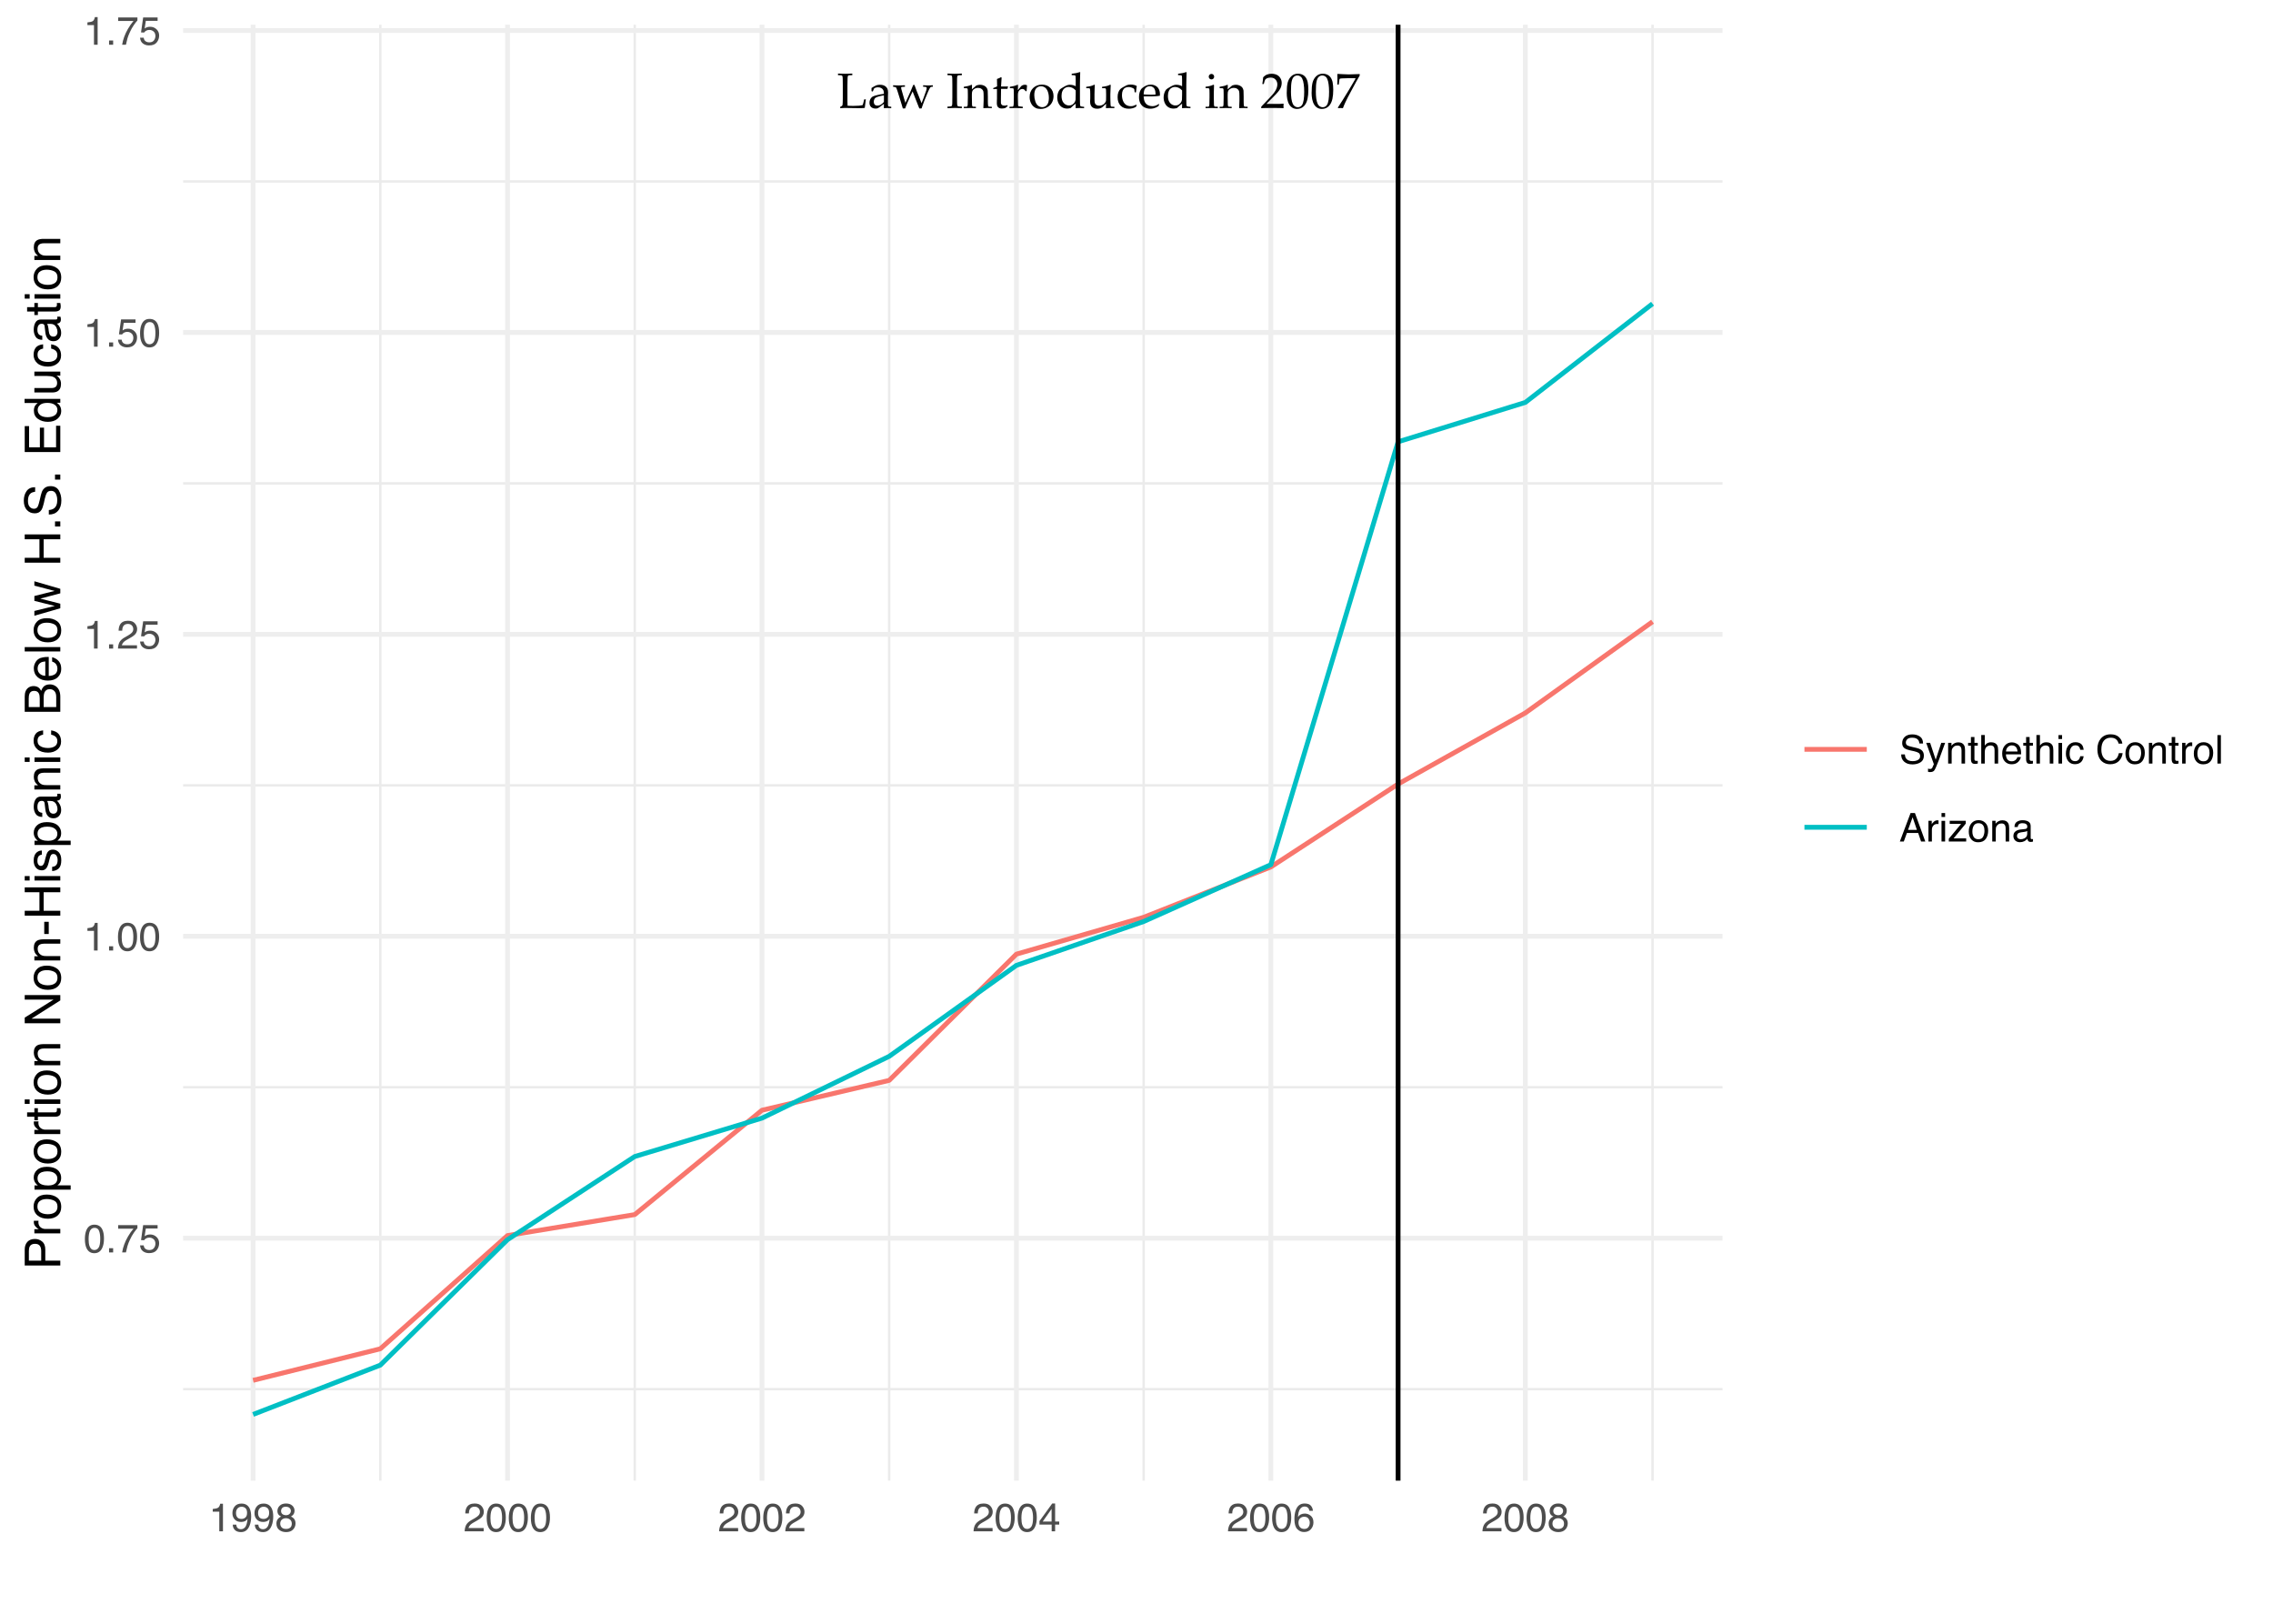 <?xml version="1.0" encoding="UTF-8"?>
<svg xmlns="http://www.w3.org/2000/svg" xmlns:xlink="http://www.w3.org/1999/xlink" width="504pt" height="360pt" viewBox="0 0 504 360" version="1.1">
<defs>
<g>
<symbol overflow="visible" id="glyph0-0">
<path style="stroke:none;" d="M 1.375 0 L 1.375 -6.906 L 6.906 -6.906 L 6.906 0 Z M 1.547 -0.172 L 6.734 -0.172 L 6.734 -6.734 L 1.547 -6.734 Z M 1.547 -0.172 "/>
</symbol>
<symbol overflow="visible" id="glyph0-1">
<path style="stroke:none;" d="M 0.688 0 L 0.688 -0.281 C 0.906 -0.383 1.047 -0.469 1.109 -0.531 C 1.148 -0.562 1.176 -0.602 1.188 -0.656 C 1.219 -0.75 1.238 -0.961 1.25 -1.297 C 1.258 -1.785 1.266 -2.078 1.266 -2.172 L 1.266 -5.078 C 1.266 -5.566 1.258 -6.047 1.25 -6.516 C 1.238 -6.859 1.211 -7.062 1.172 -7.125 C 1.129 -7.188 1.062 -7.234 0.969 -7.266 C 0.883 -7.297 0.629 -7.312 0.203 -7.312 L 0.203 -7.672 C 1.078 -7.641 1.617 -7.625 1.828 -7.625 C 2.055 -7.625 2.57 -7.641 3.375 -7.672 L 3.375 -7.312 C 2.945 -7.312 2.688 -7.297 2.594 -7.266 C 2.5 -7.234 2.438 -7.191 2.406 -7.141 C 2.363 -7.066 2.336 -6.891 2.328 -6.609 C 2.316 -6.535 2.305 -6.023 2.297 -5.078 L 2.297 -1.453 C 2.297 -1.078 2.305 -0.77 2.328 -0.531 C 2.734 -0.508 3.141 -0.5 3.547 -0.5 C 4.555 -0.5 5.266 -0.562 5.672 -0.688 C 5.723 -0.801 5.766 -0.926 5.797 -1.062 L 6.016 -1.953 L 6.375 -1.953 C 6.289 -1.422 6.211 -0.789 6.141 -0.062 C 5.992 -0.039 5.879 -0.023 5.797 -0.016 C 5.609 -0.004 5.32 0 4.938 0 L 1.734 -0.047 C 1.391 -0.047 1.039 -0.031 0.688 0 Z M 0.688 0 "/>
</symbol>
<symbol overflow="visible" id="glyph0-2">
<path style="stroke:none;" d="M 1.172 -3.688 L 0.891 -3.766 C 0.891 -3.848 0.891 -3.961 0.891 -4.109 C 0.891 -4.266 0.891 -4.383 0.891 -4.469 C 1.336 -4.77 1.707 -4.973 2 -5.078 C 2.227 -5.148 2.477 -5.188 2.75 -5.188 C 3.164 -5.188 3.516 -5.109 3.797 -4.953 C 4.078 -4.797 4.285 -4.578 4.422 -4.297 C 4.516 -4.086 4.562 -3.812 4.562 -3.469 L 4.531 -2.484 L 4.531 -0.875 C 4.531 -0.695 4.547 -0.57 4.578 -0.5 C 4.598 -0.445 4.633 -0.41 4.688 -0.391 C 4.719 -0.359 4.789 -0.344 4.906 -0.344 L 5.266 -0.312 L 5.266 0 C 4.961 -0.02 4.703 -0.031 4.484 -0.031 C 4.266 -0.031 3.977 -0.02 3.625 0 L 3.641 -0.953 C 2.91 -0.398 2.477 -0.086 2.344 -0.016 C 2.207 0.055 2.035 0.094 1.828 0.094 C 1.391 0.094 1.047 -0.02 0.797 -0.25 C 0.555 -0.488 0.438 -0.801 0.438 -1.188 C 0.438 -1.426 0.477 -1.648 0.562 -1.859 C 0.656 -2.066 0.758 -2.227 0.875 -2.344 C 0.988 -2.469 1.109 -2.555 1.234 -2.609 C 1.441 -2.711 1.781 -2.816 2.25 -2.922 C 2.719 -3.035 3.18 -3.117 3.641 -3.172 C 3.648 -3.516 3.609 -3.781 3.516 -3.969 C 3.43 -4.164 3.285 -4.32 3.078 -4.438 C 2.879 -4.562 2.629 -4.625 2.328 -4.625 C 2.117 -4.625 1.93 -4.594 1.766 -4.531 C 1.609 -4.477 1.516 -4.43 1.484 -4.391 L 1.391 -4.203 C 1.285 -3.984 1.211 -3.812 1.172 -3.688 Z M 3.641 -2.844 C 3.172 -2.77 2.77 -2.68 2.438 -2.578 C 2.113 -2.484 1.883 -2.383 1.75 -2.281 C 1.664 -2.219 1.594 -2.125 1.531 -2 C 1.438 -1.82 1.391 -1.625 1.391 -1.406 C 1.391 -1.145 1.461 -0.938 1.609 -0.781 C 1.754 -0.633 1.961 -0.562 2.234 -0.562 C 2.473 -0.562 2.707 -0.629 2.938 -0.766 C 3.176 -0.898 3.41 -1.109 3.641 -1.391 Z M 3.641 -2.844 "/>
</symbol>
<symbol overflow="visible" id="glyph0-3">
<path style="stroke:none;" d="M 2.312 0.062 L 2.094 -0.688 L 1.578 -2.359 C 1.441 -2.836 1.297 -3.301 1.141 -3.75 C 0.992 -4.195 0.895 -4.457 0.844 -4.531 C 0.801 -4.602 0.742 -4.648 0.672 -4.672 C 0.598 -4.703 0.426 -4.727 0.156 -4.75 L 0.156 -5.078 C 0.551 -5.047 0.973 -5.031 1.422 -5.031 C 1.91 -5.031 2.363 -5.047 2.781 -5.078 L 2.781 -4.75 C 2.445 -4.75 2.227 -4.738 2.125 -4.719 C 2.051 -4.707 2 -4.68 1.969 -4.641 C 1.945 -4.598 1.938 -4.555 1.938 -4.516 C 1.938 -4.43 1.988 -4.207 2.094 -3.844 L 2.594 -2.109 C 2.676 -1.816 2.773 -1.504 2.891 -1.172 L 3.297 -2.109 L 4.094 -3.875 C 4.281 -4.301 4.457 -4.727 4.625 -5.156 L 4.891 -5.156 C 5.129 -4.5 5.289 -4.062 5.375 -3.844 L 6 -2.281 C 6.207 -1.758 6.363 -1.363 6.469 -1.094 L 6.875 -2.156 C 7.133 -2.844 7.344 -3.426 7.5 -3.906 C 7.57 -4.164 7.609 -4.348 7.609 -4.453 C 7.609 -4.555 7.57 -4.629 7.5 -4.672 C 7.438 -4.723 7.207 -4.75 6.812 -4.75 L 6.812 -5.078 C 7.352 -5.047 7.734 -5.031 7.953 -5.031 C 8.203 -5.031 8.539 -5.047 8.969 -5.078 L 8.969 -4.75 C 8.758 -4.75 8.617 -4.734 8.547 -4.703 C 8.473 -4.672 8.41 -4.613 8.359 -4.531 C 8.266 -4.406 8.117 -4.117 7.922 -3.672 L 7.359 -2.312 L 7.109 -1.719 C 7.066 -1.594 6.93 -1.227 6.703 -0.625 C 6.598 -0.363 6.52 -0.133 6.469 0.062 L 5.969 0.062 L 5.703 -0.609 L 4.484 -3.703 L 3.953 -2.594 L 3.344 -1.234 C 3.207 -0.922 3.098 -0.656 3.016 -0.438 L 2.828 0.062 Z M 2.312 0.062 "/>
</symbol>
<symbol overflow="visible" id="glyph0-4">
<path style="stroke:none;" d=""/>
</symbol>
<symbol overflow="visible" id="glyph0-5">
<path style="stroke:none;" d="M 3.438 -0.344 L 3.438 0 C 2.664 -0.031 2.16 -0.047 1.922 -0.047 L 0.25 0 L 0.25 -0.344 C 0.676 -0.352 0.938 -0.375 1.031 -0.406 C 1.125 -0.438 1.188 -0.477 1.219 -0.531 C 1.27 -0.602 1.301 -0.773 1.312 -1.047 C 1.312 -1.129 1.316 -1.641 1.328 -2.578 L 1.328 -5.078 C 1.328 -5.566 1.32 -6.047 1.312 -6.516 C 1.301 -6.859 1.273 -7.062 1.234 -7.125 C 1.191 -7.188 1.125 -7.234 1.031 -7.266 C 0.938 -7.297 0.676 -7.312 0.25 -7.312 L 0.25 -7.672 C 0.938 -7.641 1.469 -7.625 1.844 -7.625 C 2.207 -7.625 2.738 -7.641 3.438 -7.672 L 3.438 -7.312 C 3 -7.312 2.734 -7.297 2.641 -7.266 C 2.555 -7.234 2.492 -7.191 2.453 -7.141 C 2.41 -7.066 2.383 -6.891 2.375 -6.609 C 2.375 -6.535 2.367 -6.023 2.359 -5.078 L 2.359 -2.578 C 2.359 -2.086 2.363 -1.613 2.375 -1.156 C 2.383 -0.812 2.41 -0.609 2.453 -0.547 C 2.492 -0.484 2.555 -0.438 2.641 -0.406 C 2.734 -0.375 3 -0.352 3.438 -0.344 Z M 3.438 -0.344 "/>
</symbol>
<symbol overflow="visible" id="glyph0-6">
<path style="stroke:none;" d="M 0.156 0 L 0.156 -0.312 L 0.656 -0.312 C 0.738 -0.312 0.801 -0.32 0.844 -0.344 C 0.883 -0.375 0.914 -0.406 0.938 -0.438 C 0.977 -0.508 1.004 -0.641 1.016 -0.828 C 1.016 -0.867 1.023 -1.383 1.047 -2.375 L 1.047 -3.016 C 1.047 -3.305 1.039 -3.613 1.031 -3.938 C 1.02 -4.156 1 -4.281 0.969 -4.312 C 0.945 -4.352 0.906 -4.383 0.844 -4.406 C 0.789 -4.426 0.562 -4.438 0.156 -4.438 L 0.156 -4.734 C 0.875 -4.836 1.406 -4.973 1.75 -5.141 C 1.812 -5.172 1.859 -5.188 1.891 -5.188 C 1.91 -5.188 1.926 -5.176 1.938 -5.156 C 1.957 -5.145 1.969 -5.117 1.969 -5.078 C 1.969 -5.055 1.969 -5.031 1.969 -5 C 1.957 -4.863 1.945 -4.586 1.938 -4.172 L 2.938 -5.031 C 3.227 -5.133 3.504 -5.188 3.766 -5.188 C 4.055 -5.188 4.332 -5.129 4.594 -5.016 C 4.852 -4.898 5.051 -4.75 5.188 -4.562 C 5.32 -4.383 5.41 -4.16 5.453 -3.891 C 5.473 -3.723 5.484 -3.27 5.484 -2.531 L 5.484 -1.578 C 5.484 -1.109 5.5 -0.789 5.531 -0.625 C 5.539 -0.52 5.562 -0.445 5.594 -0.406 C 5.633 -0.363 5.695 -0.336 5.781 -0.328 L 6.359 -0.312 L 6.359 0 C 6.004 -0.02 5.711 -0.031 5.484 -0.031 C 5.273 -0.031 4.941 -0.02 4.484 0 C 4.523 -0.883 4.547 -1.445 4.547 -1.688 L 4.547 -2.594 C 4.547 -3.156 4.523 -3.523 4.484 -3.703 C 4.422 -3.941 4.281 -4.133 4.062 -4.281 C 3.852 -4.426 3.598 -4.5 3.297 -4.5 C 3.023 -4.5 2.773 -4.438 2.547 -4.312 C 2.328 -4.188 2.172 -4.039 2.078 -3.875 C 1.984 -3.707 1.938 -3.426 1.938 -3.031 L 1.938 -2.375 C 1.957 -1.438 1.969 -0.93 1.969 -0.859 C 1.969 -0.68 1.988 -0.551 2.031 -0.469 C 2.039 -0.438 2.062 -0.406 2.094 -0.375 C 2.125 -0.352 2.172 -0.336 2.234 -0.328 C 2.254 -0.316 2.453 -0.312 2.828 -0.312 L 2.828 0 C 2.379 -0.02 1.977 -0.031 1.625 -0.031 C 1.32 -0.031 0.832 -0.02 0.156 0 Z M 0.156 0 "/>
</symbol>
<symbol overflow="visible" id="glyph0-7">
<path style="stroke:none;" d="M 0.25 -4.234 L 0.25 -4.453 C 0.602 -4.586 0.891 -4.711 1.109 -4.828 C 1.109 -5.68 1.098 -6.227 1.078 -6.469 C 1.453 -6.594 1.754 -6.727 1.984 -6.875 L 2.109 -6.766 C 2.078 -6.473 2.035 -5.816 1.984 -4.797 C 2.273 -4.797 2.445 -4.797 2.5 -4.797 C 2.531 -4.797 2.719 -4.797 3.062 -4.797 C 3.25 -4.805 3.391 -4.816 3.484 -4.828 L 3.516 -4.781 L 3.406 -4.281 C 3.176 -4.281 2.969 -4.281 2.781 -4.281 C 2.582 -4.281 2.316 -4.281 1.984 -4.281 L 1.953 -2.094 C 1.941 -1.551 1.941 -1.227 1.953 -1.125 C 1.973 -1.02 2.008 -0.926 2.062 -0.844 C 2.113 -0.77 2.18 -0.707 2.266 -0.656 C 2.348 -0.613 2.484 -0.582 2.672 -0.562 C 2.816 -0.562 2.938 -0.566 3.031 -0.578 C 3.125 -0.586 3.238 -0.617 3.375 -0.672 L 3.453 -0.469 C 3.273 -0.332 3.109 -0.191 2.953 -0.047 C 2.816 0.004 2.688 0.035 2.562 0.047 C 2.445 0.066 2.312 0.078 2.156 0.078 C 1.969 0.078 1.816 0.055 1.703 0.016 C 1.586 -0.023 1.484 -0.082 1.391 -0.156 C 1.297 -0.238 1.219 -0.336 1.156 -0.453 C 1.102 -0.578 1.066 -0.77 1.047 -1.031 C 1.047 -1.27 1.051 -1.535 1.062 -1.828 C 1.07 -1.891 1.078 -1.953 1.078 -2.016 L 1.078 -4.25 L 0.859 -4.25 C 0.672 -4.25 0.469 -4.242 0.25 -4.234 Z M 0.25 -4.234 "/>
</symbol>
<symbol overflow="visible" id="glyph0-8">
<path style="stroke:none;" d="M 0.25 0 L 0.25 -0.312 C 0.656 -0.312 0.875 -0.316 0.906 -0.328 C 0.969 -0.336 1.016 -0.352 1.047 -0.375 C 1.078 -0.406 1.102 -0.441 1.125 -0.484 C 1.156 -0.566 1.176 -0.695 1.188 -0.875 C 1.207 -1.832 1.219 -2.332 1.219 -2.375 L 1.219 -3.016 C 1.219 -3.305 1.211 -3.613 1.203 -3.938 C 1.191 -4.156 1.176 -4.281 1.156 -4.312 C 1.133 -4.352 1.094 -4.383 1.031 -4.406 C 0.969 -4.426 0.734 -4.438 0.328 -4.438 L 0.328 -4.734 C 1.055 -4.836 1.586 -4.973 1.922 -5.141 C 1.992 -5.172 2.039 -5.188 2.062 -5.188 C 2.094 -5.188 2.113 -5.176 2.125 -5.156 C 2.133 -5.145 2.141 -5.117 2.141 -5.078 C 2.141 -5.055 2.141 -5.031 2.141 -5 C 2.117 -4.781 2.109 -4.438 2.109 -3.969 C 2.273 -4.156 2.426 -4.344 2.562 -4.531 C 2.695 -4.719 2.797 -4.836 2.859 -4.891 C 2.961 -4.984 3.082 -5.055 3.219 -5.109 C 3.363 -5.16 3.508 -5.188 3.656 -5.188 C 3.812 -5.188 3.961 -5.156 4.109 -5.094 L 4.141 -5.016 C 4.086 -4.535 4.055 -4.117 4.047 -3.766 L 3.812 -3.766 C 3.727 -3.93 3.629 -4.051 3.516 -4.125 C 3.41 -4.207 3.273 -4.25 3.109 -4.25 C 2.828 -4.25 2.586 -4.133 2.391 -3.906 C 2.203 -3.688 2.109 -3.348 2.109 -2.891 L 2.109 -2.328 C 2.109 -2.086 2.117 -1.656 2.141 -1.031 C 2.141 -0.812 2.145 -0.672 2.156 -0.609 C 2.176 -0.547 2.195 -0.5 2.219 -0.469 C 2.238 -0.445 2.273 -0.426 2.328 -0.406 C 2.441 -0.375 2.734 -0.344 3.203 -0.312 L 3.203 0 C 2.578 -0.02 2.039 -0.031 1.594 -0.031 C 1.133 -0.031 0.688 -0.02 0.25 0 Z M 0.25 0 "/>
</symbol>
<symbol overflow="visible" id="glyph0-9">
<path style="stroke:none;" d="M 0.359 -2.484 C 0.359 -3.285 0.613 -3.941 1.125 -4.453 C 1.645 -4.961 2.305 -5.219 3.109 -5.219 C 3.859 -5.219 4.469 -4.977 4.938 -4.5 C 5.414 -4.031 5.656 -3.422 5.656 -2.672 C 5.656 -2.141 5.535 -1.656 5.297 -1.219 C 5.055 -0.789 4.711 -0.453 4.266 -0.203 C 3.816 0.047 3.32 0.172 2.781 0.172 C 2.363 0.172 2.008 0.102 1.719 -0.031 C 1.438 -0.176 1.203 -0.352 1.016 -0.562 C 0.836 -0.781 0.703 -1 0.609 -1.219 C 0.441 -1.613 0.359 -2.035 0.359 -2.484 Z M 1.391 -2.875 C 1.391 -2.438 1.461 -1.988 1.609 -1.531 C 1.754 -1.07 1.969 -0.738 2.25 -0.531 C 2.531 -0.32 2.832 -0.219 3.156 -0.219 C 3.57 -0.219 3.922 -0.379 4.203 -0.703 C 4.484 -1.035 4.625 -1.547 4.625 -2.234 C 4.625 -2.805 4.539 -3.301 4.375 -3.719 C 4.207 -4.133 3.992 -4.426 3.734 -4.594 C 3.473 -4.77 3.188 -4.859 2.875 -4.859 C 2.438 -4.859 2.078 -4.695 1.797 -4.375 C 1.523 -4.051 1.391 -3.551 1.391 -2.875 Z M 1.391 -2.875 "/>
</symbol>
<symbol overflow="visible" id="glyph0-10">
<path style="stroke:none;" d="M 3.656 -7.328 L 3.656 -7.625 C 4.062 -7.676 4.398 -7.727 4.672 -7.781 C 4.953 -7.844 5.223 -7.914 5.484 -8 L 5.547 -7.953 C 5.535 -7.648 5.52 -7.062 5.5 -6.188 L 5.484 -5.328 L 5.484 -1.953 C 5.484 -1.578 5.488 -1.254 5.5 -0.984 C 5.508 -0.723 5.531 -0.566 5.562 -0.516 C 5.594 -0.461 5.645 -0.422 5.719 -0.391 C 5.801 -0.359 6.031 -0.328 6.406 -0.297 L 6.406 0 C 5.969 -0.02 5.656 -0.031 5.469 -0.031 C 5.32 -0.031 5.008 -0.02 4.531 0 C 4.539 -0.25 4.547 -0.582 4.547 -1 C 4.41 -0.895 4.219 -0.738 3.969 -0.531 C 3.727 -0.32 3.539 -0.148 3.406 -0.016 C 3.113 0.055 2.859 0.094 2.641 0.094 C 2.234 0.094 1.859 -0.004 1.516 -0.203 C 1.18 -0.41 0.922 -0.707 0.734 -1.094 C 0.547 -1.477 0.453 -1.91 0.453 -2.391 C 0.453 -2.742 0.508 -3.082 0.625 -3.406 C 0.738 -3.727 0.879 -3.977 1.047 -4.156 C 1.148 -4.25 1.375 -4.398 1.719 -4.609 C 2.062 -4.816 2.336 -4.961 2.547 -5.047 C 2.766 -5.141 3 -5.188 3.25 -5.188 C 3.477 -5.188 3.703 -5.16 3.922 -5.109 C 4.141 -5.055 4.348 -4.973 4.547 -4.859 L 4.547 -6.266 C 4.547 -6.766 4.523 -7.07 4.484 -7.188 C 4.473 -7.227 4.445 -7.254 4.406 -7.266 C 4.332 -7.297 4.082 -7.316 3.656 -7.328 Z M 4.547 -3.938 C 4.305 -4.207 4.051 -4.398 3.781 -4.516 C 3.508 -4.641 3.25 -4.703 3 -4.703 C 2.695 -4.703 2.422 -4.625 2.172 -4.469 C 1.93 -4.32 1.742 -4.098 1.609 -3.797 C 1.473 -3.492 1.406 -3.129 1.406 -2.703 C 1.406 -2.035 1.566 -1.516 1.891 -1.141 C 2.223 -0.773 2.617 -0.594 3.078 -0.594 C 3.328 -0.594 3.547 -0.645 3.734 -0.75 C 3.922 -0.852 4.086 -1 4.234 -1.188 C 4.379 -1.383 4.473 -1.602 4.516 -1.844 C 4.535 -2 4.547 -2.391 4.547 -3.016 Z M 4.547 -3.938 "/>
</symbol>
<symbol overflow="visible" id="glyph0-11">
<path style="stroke:none;" d="M 6.375 -0.312 L 6.375 0 C 5.906 -0.02 5.551 -0.031 5.312 -0.031 C 5.039 -0.031 4.77 -0.02 4.5 0 C 4.52 -0.289 4.535 -0.617 4.547 -0.984 C 4.336 -0.805 4.082 -0.57 3.781 -0.281 C 3.707 -0.207 3.641 -0.156 3.578 -0.125 C 3.422 -0.039 3.266 0.02 3.109 0.062 C 2.961 0.102 2.781 0.125 2.562 0.125 C 2.27 0.125 2.023 0.082 1.828 0 C 1.629 -0.082 1.461 -0.203 1.328 -0.359 C 1.223 -0.484 1.141 -0.641 1.078 -0.828 C 1.023 -1.016 1 -1.238 1 -1.5 C 1 -1.625 1.004 -1.742 1.016 -1.859 C 1.023 -1.973 1.031 -2.082 1.031 -2.188 L 1.031 -3.109 C 1.031 -3.203 1.023 -3.438 1.016 -3.812 C 1.004 -4.051 0.988 -4.207 0.969 -4.281 C 0.945 -4.32 0.922 -4.352 0.891 -4.375 C 0.836 -4.406 0.742 -4.422 0.609 -4.422 C 0.41 -4.422 0.254 -4.422 0.141 -4.422 L 0.141 -4.734 C 0.91 -4.816 1.473 -4.957 1.828 -5.156 C 1.879 -5.188 1.922 -5.203 1.953 -5.203 C 1.984 -5.203 2.004 -5.191 2.016 -5.172 C 2.035 -5.148 2.047 -5.125 2.047 -5.094 C 2.047 -5.062 2.039 -5.023 2.031 -4.984 C 2.02 -4.867 2.008 -4.648 2 -4.328 C 1.977 -3.723 1.969 -3.316 1.969 -3.109 L 1.969 -2.062 C 1.969 -1.625 1.992 -1.316 2.047 -1.141 C 2.109 -0.961 2.223 -0.816 2.391 -0.703 C 2.566 -0.598 2.781 -0.547 3.031 -0.547 C 3.207 -0.547 3.379 -0.578 3.547 -0.641 C 3.723 -0.703 3.879 -0.785 4.016 -0.891 C 4.117 -0.973 4.223 -1.086 4.328 -1.234 C 4.398 -1.336 4.445 -1.414 4.469 -1.469 C 4.5 -1.52 4.52 -1.602 4.531 -1.719 C 4.539 -2.031 4.547 -2.344 4.547 -2.656 L 4.547 -3.109 C 4.547 -3.203 4.539 -3.438 4.531 -3.812 C 4.531 -4.051 4.516 -4.207 4.484 -4.281 C 4.473 -4.32 4.453 -4.352 4.422 -4.375 C 4.367 -4.406 4.27 -4.422 4.125 -4.422 C 3.926 -4.422 3.77 -4.422 3.656 -4.422 L 3.656 -4.734 C 4.438 -4.816 5 -4.957 5.344 -5.156 C 5.406 -5.188 5.453 -5.203 5.484 -5.203 C 5.504 -5.203 5.52 -5.191 5.531 -5.172 C 5.551 -5.148 5.562 -5.125 5.562 -5.094 C 5.562 -5.062 5.562 -5.023 5.562 -4.984 C 5.551 -4.867 5.539 -4.641 5.531 -4.297 C 5.5 -3.711 5.484 -3.316 5.484 -3.109 L 5.484 -2.375 L 5.5 -1.625 C 5.508 -1.188 5.52 -0.93 5.531 -0.859 C 5.531 -0.68 5.547 -0.551 5.578 -0.469 C 5.598 -0.438 5.625 -0.406 5.656 -0.375 C 5.688 -0.352 5.727 -0.336 5.781 -0.328 C 5.801 -0.316 6 -0.312 6.375 -0.312 Z M 6.375 -0.312 "/>
</symbol>
<symbol overflow="visible" id="glyph0-12">
<path style="stroke:none;" d="M 4.688 -0.625 L 4.469 -0.266 C 4.219 -0.129 3.969 -0.031 3.719 0.031 C 3.477 0.094 3.207 0.125 2.906 0.125 C 2.156 0.125 1.555 -0.098 1.109 -0.547 C 0.66 -1.004 0.438 -1.633 0.438 -2.438 C 0.438 -2.852 0.492 -3.219 0.609 -3.531 C 0.734 -3.844 0.883 -4.082 1.062 -4.25 C 1.176 -4.363 1.398 -4.516 1.734 -4.703 C 2.066 -4.898 2.301 -5.023 2.438 -5.078 C 2.676 -5.18 2.969 -5.234 3.312 -5.234 C 3.633 -5.234 3.926 -5.195 4.188 -5.125 C 4.352 -5.082 4.52 -5.008 4.688 -4.906 C 4.645 -4.633 4.613 -4.426 4.594 -4.281 C 4.57 -4.145 4.547 -3.891 4.516 -3.516 L 4.219 -3.516 C 4.195 -3.859 4.172 -4.078 4.141 -4.172 C 4.129 -4.223 4.098 -4.27 4.047 -4.312 C 3.922 -4.406 3.754 -4.488 3.547 -4.562 C 3.348 -4.645 3.129 -4.688 2.891 -4.688 C 2.586 -4.688 2.32 -4.625 2.094 -4.5 C 1.875 -4.375 1.703 -4.176 1.578 -3.906 C 1.461 -3.633 1.406 -3.301 1.406 -2.906 C 1.406 -2.414 1.488 -1.973 1.656 -1.578 C 1.832 -1.18 2.066 -0.891 2.359 -0.703 C 2.66 -0.523 2.992 -0.438 3.359 -0.438 C 3.547 -0.438 3.723 -0.457 3.891 -0.5 C 4.066 -0.551 4.289 -0.641 4.562 -0.766 Z M 4.688 -0.625 "/>
</symbol>
<symbol overflow="visible" id="glyph0-13">
<path style="stroke:none;" d="M 4.766 -0.844 L 4.594 -0.453 C 4.344 -0.297 4.16 -0.191 4.047 -0.141 C 3.879 -0.066 3.688 -0.004 3.469 0.047 C 3.25 0.098 3.02 0.125 2.781 0.125 C 2.312 0.125 1.883 0.023 1.5 -0.172 C 1.113 -0.367 0.812 -0.66 0.594 -1.047 C 0.383 -1.441 0.281 -1.906 0.281 -2.438 C 0.281 -2.852 0.332 -3.227 0.438 -3.562 C 0.551 -3.895 0.68 -4.141 0.828 -4.297 C 0.93 -4.41 1.094 -4.539 1.312 -4.688 C 1.531 -4.832 1.75 -4.953 1.969 -5.047 C 2.25 -5.16 2.555 -5.219 2.891 -5.219 C 3.297 -5.219 3.66 -5.125 3.984 -4.938 C 4.305 -4.758 4.539 -4.508 4.688 -4.188 C 4.844 -3.875 4.922 -3.52 4.922 -3.125 C 4.922 -3.02 4.914 -2.895 4.906 -2.75 C 4.645 -2.707 4.41 -2.676 4.203 -2.656 C 3.816 -2.625 3.43 -2.609 3.047 -2.609 L 1.312 -2.609 C 1.32 -2.098 1.41 -1.68 1.578 -1.359 C 1.742 -1.047 1.977 -0.812 2.281 -0.656 C 2.582 -0.508 2.895 -0.438 3.219 -0.438 C 3.438 -0.438 3.656 -0.469 3.875 -0.531 C 4.094 -0.602 4.363 -0.734 4.688 -0.922 Z M 1.312 -3.047 C 1.414 -3.035 1.602 -3.023 1.875 -3.016 C 2.414 -2.992 2.785 -2.984 2.984 -2.984 C 3.461 -2.984 3.781 -2.992 3.938 -3.016 C 3.938 -3.098 3.938 -3.16 3.938 -3.203 C 3.938 -3.773 3.82 -4.191 3.594 -4.453 C 3.363 -4.723 3.055 -4.859 2.672 -4.859 C 2.266 -4.859 1.938 -4.711 1.688 -4.422 C 1.438 -4.129 1.312 -3.672 1.312 -3.047 Z M 1.312 -3.047 "/>
</symbol>
<symbol overflow="visible" id="glyph0-14">
<path style="stroke:none;" d="M 1.562 -7.594 C 1.727 -7.594 1.867 -7.531 1.984 -7.406 C 2.098 -7.289 2.156 -7.148 2.156 -6.984 C 2.156 -6.816 2.098 -6.672 1.984 -6.547 C 1.867 -6.43 1.727 -6.375 1.562 -6.375 C 1.395 -6.375 1.25 -6.43 1.125 -6.547 C 1.008 -6.672 0.953 -6.816 0.953 -6.984 C 0.953 -7.148 1.008 -7.289 1.125 -7.406 C 1.25 -7.531 1.395 -7.594 1.562 -7.594 Z M 0.25 -4.438 L 0.25 -4.75 C 0.945 -4.82 1.531 -4.973 2 -5.203 L 2.125 -5.109 C 2.094 -4.348 2.078 -3.766 2.078 -3.359 L 2.078 -2.375 C 2.098 -1.438 2.109 -0.93 2.109 -0.859 C 2.109 -0.68 2.129 -0.551 2.172 -0.469 C 2.191 -0.438 2.211 -0.406 2.234 -0.375 C 2.266 -0.352 2.312 -0.336 2.375 -0.328 C 2.395 -0.316 2.594 -0.312 2.969 -0.312 L 2.969 0 C 2.414 -0.02 1.977 -0.031 1.656 -0.031 C 1.363 -0.031 0.895 -0.02 0.25 0 L 0.25 -0.312 L 0.75 -0.312 C 0.832 -0.312 0.895 -0.32 0.938 -0.344 C 0.977 -0.375 1.008 -0.406 1.031 -0.438 C 1.062 -0.508 1.082 -0.641 1.094 -0.828 C 1.094 -0.867 1.102 -1.383 1.125 -2.375 L 1.125 -3.328 C 1.125 -3.859 1.109 -4.176 1.078 -4.281 C 1.055 -4.332 1.016 -4.367 0.953 -4.391 C 0.898 -4.422 0.664 -4.438 0.25 -4.438 Z M 0.25 -4.438 "/>
</symbol>
<symbol overflow="visible" id="glyph0-15">
<path style="stroke:none;" d="M 0.188 0 L 0.188 -0.297 C 0.289 -0.441 0.488 -0.66 0.781 -0.953 L 1.984 -2.219 C 2.078 -2.312 2.305 -2.562 2.672 -2.969 C 2.941 -3.281 3.156 -3.566 3.312 -3.828 C 3.469 -4.086 3.582 -4.336 3.656 -4.578 C 3.727 -4.816 3.766 -5.047 3.766 -5.266 C 3.766 -5.641 3.66 -5.961 3.453 -6.234 C 3.18 -6.598 2.789 -6.781 2.281 -6.781 C 1.988 -6.781 1.734 -6.734 1.516 -6.641 C 1.305 -6.547 1.16 -6.441 1.078 -6.328 C 1.004 -6.223 0.898 -5.898 0.766 -5.359 L 0.438 -5.359 C 0.52 -5.836 0.582 -6.332 0.625 -6.844 C 0.844 -7.062 1.031 -7.219 1.188 -7.312 C 1.344 -7.406 1.531 -7.477 1.75 -7.531 C 1.977 -7.594 2.223 -7.625 2.484 -7.625 C 2.953 -7.625 3.348 -7.539 3.672 -7.375 C 3.992 -7.219 4.25 -6.977 4.438 -6.656 C 4.633 -6.344 4.734 -5.988 4.734 -5.594 C 4.734 -5.164 4.625 -4.738 4.406 -4.312 C 4.188 -3.895 3.727 -3.344 3.031 -2.656 L 2.109 -1.734 C 1.773 -1.398 1.52 -1.133 1.344 -0.938 L 3.719 -0.938 C 4.188 -0.938 4.648 -0.957 5.109 -1 L 5.156 -0.953 C 5.133 -0.816 5.125 -0.66 5.125 -0.484 C 5.125 -0.316 5.133 -0.176 5.156 -0.062 L 5.109 0 C 4.859 -0.008 4.566 -0.02 4.234 -0.031 C 3.504 -0.039 3.016 -0.047 2.766 -0.047 C 2.453 -0.047 1.926 -0.039 1.188 -0.031 C 0.781 -0.02 0.445 -0.008 0.188 0 Z M 0.188 0 "/>
</symbol>
<symbol overflow="visible" id="glyph0-16">
<path style="stroke:none;" d="M 0.328 -3.344 C 0.328 -4.363 0.398 -5.148 0.547 -5.703 C 0.703 -6.266 0.973 -6.727 1.359 -7.094 C 1.742 -7.457 2.238 -7.641 2.844 -7.641 C 3.145 -7.641 3.422 -7.586 3.672 -7.484 C 3.93 -7.379 4.141 -7.25 4.297 -7.094 C 4.461 -6.938 4.602 -6.742 4.719 -6.516 C 4.832 -6.285 4.914 -6.055 4.969 -5.828 C 5.07 -5.305 5.125 -4.734 5.125 -4.109 C 5.125 -3.305 5.062 -2.617 4.938 -2.047 C 4.863 -1.711 4.758 -1.41 4.625 -1.141 C 4.488 -0.867 4.328 -0.641 4.141 -0.453 C 3.961 -0.266 3.742 -0.113 3.484 0 C 3.223 0.113 2.93 0.172 2.609 0.172 C 2.223 0.172 1.891 0.086 1.609 -0.078 C 1.328 -0.242 1.102 -0.457 0.938 -0.719 C 0.707 -1.082 0.547 -1.504 0.453 -1.984 C 0.367 -2.461 0.328 -2.914 0.328 -3.344 Z M 1.266 -3.656 C 1.266 -3.133 1.297 -2.625 1.359 -2.125 C 1.43 -1.625 1.539 -1.223 1.688 -0.922 C 1.789 -0.711 1.938 -0.539 2.125 -0.406 C 2.32 -0.27 2.539 -0.203 2.781 -0.203 C 3.188 -0.203 3.504 -0.375 3.734 -0.719 C 4.047 -1.207 4.203 -2.18 4.203 -3.641 C 4.203 -4.266 4.164 -4.82 4.094 -5.312 C 4.031 -5.812 3.922 -6.223 3.766 -6.547 C 3.672 -6.754 3.531 -6.922 3.344 -7.047 C 3.164 -7.18 2.945 -7.25 2.688 -7.25 C 2.406 -7.25 2.156 -7.156 1.938 -6.969 C 1.719 -6.789 1.551 -6.469 1.438 -6 C 1.32 -5.531 1.266 -4.75 1.266 -3.656 Z M 1.266 -3.656 "/>
</symbol>
<symbol overflow="visible" id="glyph0-17">
<path style="stroke:none;" d="M 0.734 0 L 0.609 -0.109 C 0.734 -0.297 1.094 -0.852 1.688 -1.781 C 1.875 -2.082 2.348 -2.852 3.109 -4.094 C 3.422 -4.594 3.836 -5.301 4.359 -6.219 C 4.398 -6.301 4.461 -6.422 4.547 -6.578 L 4.5 -6.641 L 2.828 -6.641 C 2.492 -6.641 2.145 -6.629 1.781 -6.609 C 1.426 -6.598 1.207 -6.578 1.125 -6.547 C 1.082 -6.523 1.051 -6.504 1.031 -6.484 L 0.984 -6.406 L 0.828 -5.234 L 0.5 -5.234 L 0.531 -6.656 C 0.531 -6.883 0.52 -7.18 0.5 -7.547 L 0.609 -7.594 C 0.898 -7.57 1.297 -7.551 1.797 -7.531 C 2.441 -7.5 2.863 -7.484 3.062 -7.484 C 3.52 -7.484 4.32 -7.508 5.469 -7.562 L 5.469 -7.234 L 4.688 -5.859 C 4.52 -5.566 4.125 -4.832 3.5 -3.656 C 3.051 -2.844 2.66 -2.082 2.328 -1.375 C 2.078 -0.844 1.883 -0.383 1.75 0 C 1.539 -0.02 1.363 -0.031 1.219 -0.031 C 1.07 -0.031 0.91 -0.02 0.734 0 Z M 0.734 0 "/>
</symbol>
<symbol overflow="visible" id="glyph1-0">
<path style="stroke:none;" d="M 0.281 0 L 0.281 -6.312 L 5.297 -6.312 L 5.297 0 Z M 4.5 -0.797 L 4.5 -5.516 L 1.078 -5.516 L 1.078 -0.797 Z M 4.5 -0.797 "/>
</symbol>
<symbol overflow="visible" id="glyph1-1">
<path style="stroke:none;" d="M 2.375 -6.156 C 3.176 -6.156 3.754 -5.828 4.109 -5.172 C 4.379 -4.66 4.516 -3.961 4.516 -3.078 C 4.516 -2.242 4.391 -1.555 4.141 -1.016 C 3.785 -0.223 3.195 0.172 2.375 0.172 C 1.633 0.172 1.082 -0.148 0.719 -0.797 C 0.426 -1.328 0.281 -2.047 0.281 -2.953 C 0.281 -3.648 0.367 -4.25 0.547 -4.75 C 0.879 -5.688 1.488 -6.156 2.375 -6.156 Z M 2.375 -0.531 C 2.77 -0.531 3.086 -0.707 3.328 -1.062 C 3.566 -1.426 3.688 -2.086 3.688 -3.047 C 3.688 -3.754 3.598 -4.332 3.422 -4.781 C 3.254 -5.227 2.922 -5.453 2.422 -5.453 C 1.973 -5.453 1.641 -5.238 1.422 -4.812 C 1.211 -4.383 1.109 -3.754 1.109 -2.922 C 1.109 -2.297 1.176 -1.789 1.312 -1.406 C 1.52 -0.82 1.875 -0.531 2.375 -0.531 Z M 2.375 -0.531 "/>
</symbol>
<symbol overflow="visible" id="glyph1-2">
<path style="stroke:none;" d="M 0.75 -0.938 L 1.656 -0.938 L 1.656 0 L 0.75 0 Z M 0.75 -0.938 "/>
</symbol>
<symbol overflow="visible" id="glyph1-3">
<path style="stroke:none;" d="M 4.594 -6.047 L 4.594 -5.375 C 4.395 -5.176 4.129 -4.836 3.797 -4.359 C 3.473 -3.891 3.188 -3.379 2.938 -2.828 C 2.688 -2.297 2.5 -1.812 2.375 -1.375 C 2.289 -1.082 2.18 -0.625 2.047 0 L 1.203 0 C 1.391 -1.176 1.816 -2.344 2.484 -3.5 C 2.879 -4.188 3.289 -4.773 3.719 -5.266 L 0.328 -5.266 L 0.328 -6.047 Z M 4.594 -6.047 "/>
</symbol>
<symbol overflow="visible" id="glyph1-4">
<path style="stroke:none;" d="M 1.094 -1.562 C 1.133 -1.125 1.336 -0.82 1.703 -0.656 C 1.879 -0.57 2.094 -0.531 2.344 -0.531 C 2.801 -0.531 3.141 -0.676 3.359 -0.969 C 3.578 -1.258 3.688 -1.582 3.688 -1.938 C 3.688 -2.363 3.555 -2.691 3.297 -2.922 C 3.035 -3.16 2.719 -3.281 2.344 -3.281 C 2.082 -3.281 1.852 -3.227 1.656 -3.125 C 1.469 -3.02 1.305 -2.879 1.172 -2.703 L 0.5 -2.734 L 0.969 -6.047 L 4.172 -6.047 L 4.172 -5.297 L 1.562 -5.297 L 1.297 -3.594 C 1.43 -3.695 1.566 -3.773 1.703 -3.828 C 1.93 -3.93 2.195 -3.984 2.5 -3.984 C 3.062 -3.984 3.535 -3.801 3.922 -3.438 C 4.316 -3.07 4.516 -2.609 4.516 -2.047 C 4.516 -1.461 4.332 -0.945 3.969 -0.5 C 3.613 -0.062 3.047 0.156 2.266 0.156 C 1.754 0.156 1.305 0.016 0.922 -0.266 C 0.547 -0.547 0.332 -0.977 0.281 -1.562 Z M 1.094 -1.562 "/>
</symbol>
<symbol overflow="visible" id="glyph1-5">
<path style="stroke:none;" d="M 0.844 -4.359 L 0.844 -4.953 C 1.395 -5.004 1.781 -5.094 2 -5.219 C 2.227 -5.344 2.395 -5.645 2.5 -6.125 L 3.109 -6.125 L 3.109 0 L 2.297 0 L 2.297 -4.359 Z M 0.844 -4.359 "/>
</symbol>
<symbol overflow="visible" id="glyph1-6">
<path style="stroke:none;" d="M 0.281 0 C 0.301 -0.531 0.406 -0.988 0.594 -1.375 C 0.789 -1.77 1.164 -2.129 1.719 -2.453 L 2.547 -2.922 C 2.91 -3.141 3.164 -3.328 3.312 -3.484 C 3.551 -3.711 3.672 -3.984 3.672 -4.297 C 3.672 -4.648 3.562 -4.93 3.344 -5.141 C 3.133 -5.359 2.848 -5.469 2.484 -5.469 C 1.961 -5.469 1.598 -5.266 1.391 -4.859 C 1.285 -4.648 1.227 -4.352 1.219 -3.969 L 0.422 -3.969 C 0.43 -4.5 0.531 -4.938 0.719 -5.281 C 1.051 -5.875 1.645 -6.172 2.5 -6.172 C 3.195 -6.172 3.707 -5.977 4.031 -5.594 C 4.363 -5.219 4.531 -4.797 4.531 -4.328 C 4.531 -3.836 4.352 -3.414 4 -3.062 C 3.801 -2.863 3.441 -2.617 2.922 -2.328 L 2.344 -2 C 2.062 -1.844 1.836 -1.695 1.672 -1.562 C 1.391 -1.312 1.211 -1.035 1.141 -0.734 L 4.5 -0.734 L 4.5 0 Z M 0.281 0 "/>
</symbol>
<symbol overflow="visible" id="glyph1-7">
<path style="stroke:none;" d="M 1.172 -1.484 C 1.191 -1.055 1.352 -0.758 1.656 -0.594 C 1.82 -0.508 2 -0.469 2.188 -0.469 C 2.562 -0.469 2.879 -0.617 3.141 -0.922 C 3.398 -1.234 3.582 -1.863 3.688 -2.812 C 3.52 -2.539 3.305 -2.348 3.047 -2.234 C 2.797 -2.129 2.523 -2.078 2.234 -2.078 C 1.641 -2.078 1.172 -2.258 0.828 -2.625 C 0.484 -2.988 0.312 -3.461 0.312 -4.047 C 0.312 -4.609 0.477 -5.098 0.812 -5.516 C 1.156 -5.941 1.66 -6.156 2.328 -6.156 C 3.223 -6.156 3.844 -5.754 4.188 -4.953 C 4.375 -4.504 4.469 -3.945 4.469 -3.281 C 4.469 -2.531 4.352 -1.863 4.125 -1.281 C 3.75 -0.312 3.113 0.172 2.219 0.172 C 1.625 0.172 1.172 0.016 0.859 -0.297 C 0.547 -0.609 0.391 -1.004 0.391 -1.484 Z M 2.344 -2.75 C 2.645 -2.75 2.922 -2.848 3.172 -3.047 C 3.43 -3.254 3.562 -3.609 3.562 -4.109 C 3.562 -4.566 3.445 -4.906 3.219 -5.125 C 2.988 -5.344 2.695 -5.453 2.344 -5.453 C 1.969 -5.453 1.664 -5.32 1.438 -5.062 C 1.219 -4.812 1.109 -4.477 1.109 -4.062 C 1.109 -3.656 1.207 -3.332 1.406 -3.094 C 1.602 -2.863 1.914 -2.75 2.344 -2.75 Z M 2.344 -2.75 "/>
</symbol>
<symbol overflow="visible" id="glyph1-8">
<path style="stroke:none;" d="M 2.391 -3.578 C 2.734 -3.578 3 -3.672 3.188 -3.859 C 3.383 -4.047 3.484 -4.273 3.484 -4.547 C 3.484 -4.773 3.391 -4.984 3.203 -5.172 C 3.016 -5.359 2.734 -5.453 2.359 -5.453 C 1.992 -5.453 1.727 -5.359 1.562 -5.172 C 1.395 -4.984 1.312 -4.758 1.312 -4.5 C 1.312 -4.207 1.414 -3.977 1.625 -3.812 C 1.844 -3.656 2.098 -3.578 2.391 -3.578 Z M 2.438 -0.531 C 2.801 -0.531 3.098 -0.625 3.328 -0.812 C 3.566 -1.008 3.688 -1.301 3.688 -1.688 C 3.688 -2.082 3.562 -2.383 3.312 -2.594 C 3.07 -2.801 2.766 -2.906 2.391 -2.906 C 2.016 -2.906 1.707 -2.797 1.469 -2.578 C 1.238 -2.367 1.125 -2.078 1.125 -1.703 C 1.125 -1.391 1.227 -1.113 1.438 -0.875 C 1.656 -0.645 1.988 -0.531 2.438 -0.531 Z M 1.344 -3.281 C 1.125 -3.375 0.957 -3.477 0.844 -3.594 C 0.613 -3.82 0.5 -4.125 0.5 -4.5 C 0.5 -4.957 0.664 -5.348 1 -5.672 C 1.332 -6.004 1.801 -6.172 2.406 -6.172 C 3 -6.172 3.461 -6.016 3.797 -5.703 C 4.129 -5.391 4.297 -5.023 4.297 -4.609 C 4.297 -4.223 4.195 -3.914 4 -3.688 C 3.895 -3.551 3.727 -3.414 3.5 -3.281 C 3.758 -3.164 3.961 -3.031 4.109 -2.875 C 4.379 -2.594 4.516 -2.223 4.516 -1.766 C 4.516 -1.223 4.332 -0.766 3.969 -0.391 C 3.602 -0.016 3.086 0.172 2.422 0.172 C 1.828 0.172 1.32 0.008 0.906 -0.312 C 0.488 -0.633 0.281 -1.109 0.281 -1.734 C 0.281 -2.086 0.367 -2.395 0.547 -2.656 C 0.723 -2.926 0.988 -3.133 1.344 -3.281 Z M 1.344 -3.281 "/>
</symbol>
<symbol overflow="visible" id="glyph1-9">
<path style="stroke:none;" d="M 2.906 -2.172 L 2.906 -4.969 L 0.938 -2.172 Z M 2.922 0 L 2.922 -1.5 L 0.219 -1.5 L 0.219 -2.266 L 3.047 -6.172 L 3.688 -6.172 L 3.688 -2.172 L 4.594 -2.172 L 4.594 -1.5 L 3.688 -1.5 L 3.688 0 Z M 2.922 0 "/>
</symbol>
<symbol overflow="visible" id="glyph1-10">
<path style="stroke:none;" d="M 2.578 -6.172 C 3.266 -6.172 3.742 -5.992 4.016 -5.641 C 4.285 -5.285 4.422 -4.922 4.422 -4.547 L 3.656 -4.547 C 3.602 -4.785 3.531 -4.973 3.438 -5.109 C 3.25 -5.367 2.961 -5.5 2.578 -5.5 C 2.148 -5.5 1.805 -5.297 1.547 -4.891 C 1.297 -4.492 1.156 -3.926 1.125 -3.188 C 1.301 -3.445 1.523 -3.641 1.797 -3.766 C 2.047 -3.879 2.32 -3.938 2.625 -3.938 C 3.133 -3.938 3.582 -3.77 3.969 -3.438 C 4.352 -3.113 4.547 -2.625 4.547 -1.969 C 4.547 -1.414 4.363 -0.922 4 -0.484 C 3.633 -0.055 3.117 0.156 2.453 0.156 C 1.867 0.156 1.367 -0.062 0.953 -0.5 C 0.535 -0.938 0.328 -1.672 0.328 -2.703 C 0.328 -3.461 0.422 -4.109 0.609 -4.641 C 0.961 -5.66 1.617 -6.172 2.578 -6.172 Z M 2.516 -0.531 C 2.922 -0.531 3.223 -0.664 3.422 -0.938 C 3.629 -1.207 3.734 -1.531 3.734 -1.906 C 3.734 -2.219 3.641 -2.516 3.453 -2.797 C 3.273 -3.086 2.953 -3.234 2.484 -3.234 C 2.148 -3.234 1.859 -3.125 1.609 -2.906 C 1.359 -2.688 1.234 -2.352 1.234 -1.906 C 1.234 -1.52 1.344 -1.191 1.562 -0.922 C 1.789 -0.66 2.109 -0.531 2.516 -0.531 Z M 2.516 -0.531 "/>
</symbol>
<symbol overflow="visible" id="glyph1-11">
<path style="stroke:none;" d="M 1.234 -2.031 C 1.254 -1.676 1.336 -1.383 1.484 -1.156 C 1.766 -0.738 2.266 -0.531 2.984 -0.531 C 3.305 -0.531 3.598 -0.578 3.859 -0.672 C 4.367 -0.848 4.625 -1.164 4.625 -1.625 C 4.625 -1.969 4.516 -2.211 4.297 -2.359 C 4.078 -2.504 3.738 -2.629 3.281 -2.734 L 2.422 -2.922 C 1.859 -3.055 1.461 -3.195 1.234 -3.344 C 0.836 -3.602 0.641 -4 0.641 -4.531 C 0.641 -5.094 0.832 -5.555 1.219 -5.922 C 1.613 -6.285 2.172 -6.469 2.891 -6.469 C 3.555 -6.469 4.117 -6.305 4.578 -5.984 C 5.035 -5.672 5.266 -5.16 5.266 -4.453 L 4.469 -4.453 C 4.426 -4.797 4.332 -5.055 4.188 -5.234 C 3.926 -5.566 3.484 -5.734 2.859 -5.734 C 2.359 -5.734 2 -5.625 1.781 -5.406 C 1.562 -5.195 1.453 -4.953 1.453 -4.672 C 1.453 -4.359 1.578 -4.133 1.828 -4 C 2.004 -3.906 2.391 -3.789 2.984 -3.656 L 3.859 -3.453 C 4.285 -3.348 4.617 -3.211 4.859 -3.047 C 5.254 -2.754 5.453 -2.328 5.453 -1.766 C 5.453 -1.066 5.195 -0.566 4.688 -0.266 C 4.188 0.035 3.598 0.188 2.922 0.188 C 2.141 0.188 1.523 -0.016 1.078 -0.422 C 0.629 -0.816 0.41 -1.352 0.422 -2.031 Z M 2.953 -6.484 Z M 2.953 -6.484 "/>
</symbol>
<symbol overflow="visible" id="glyph1-12">
<path style="stroke:none;" d="M 3.438 -4.594 L 4.297 -4.594 C 4.18 -4.301 3.938 -3.629 3.562 -2.578 C 3.289 -1.785 3.055 -1.145 2.859 -0.656 C 2.41 0.52 2.094 1.238 1.906 1.5 C 1.727 1.758 1.414 1.891 0.969 1.891 C 0.863 1.891 0.781 1.883 0.719 1.875 C 0.664 1.863 0.594 1.848 0.5 1.828 L 0.5 1.125 C 0.633 1.156 0.734 1.176 0.797 1.188 C 0.859 1.195 0.91 1.203 0.953 1.203 C 1.098 1.203 1.203 1.176 1.266 1.125 C 1.336 1.082 1.395 1.023 1.438 0.953 C 1.457 0.93 1.508 0.812 1.594 0.594 C 1.688 0.383 1.754 0.234 1.797 0.141 L 0.094 -4.594 L 0.969 -4.594 L 2.203 -0.859 Z M 2.188 -4.719 Z M 2.188 -4.719 "/>
</symbol>
<symbol overflow="visible" id="glyph1-13">
<path style="stroke:none;" d="M 0.562 -4.594 L 1.297 -4.594 L 1.297 -3.953 C 1.516 -4.211 1.742 -4.398 1.984 -4.516 C 2.234 -4.641 2.508 -4.703 2.812 -4.703 C 3.457 -4.703 3.895 -4.473 4.125 -4.016 C 4.25 -3.766 4.312 -3.41 4.312 -2.953 L 4.312 0 L 3.531 0 L 3.531 -2.906 C 3.531 -3.176 3.488 -3.398 3.406 -3.578 C 3.27 -3.859 3.02 -4 2.656 -4 C 2.477 -4 2.328 -3.984 2.203 -3.953 C 1.992 -3.891 1.812 -3.766 1.656 -3.578 C 1.52 -3.422 1.43 -3.258 1.391 -3.094 C 1.359 -2.938 1.344 -2.707 1.344 -2.406 L 1.344 0 L 0.562 0 Z M 2.391 -4.719 Z M 2.391 -4.719 "/>
</symbol>
<symbol overflow="visible" id="glyph1-14">
<path style="stroke:none;" d="M 0.719 -5.891 L 1.5 -5.891 L 1.5 -4.594 L 2.234 -4.594 L 2.234 -3.969 L 1.5 -3.969 L 1.5 -0.969 C 1.5 -0.801 1.555 -0.691 1.672 -0.641 C 1.723 -0.609 1.82 -0.594 1.969 -0.594 C 2 -0.594 2.035 -0.594 2.078 -0.594 C 2.129 -0.594 2.18 -0.598 2.234 -0.609 L 2.234 0 C 2.148 0.02 2.055 0.035 1.953 0.047 C 1.859 0.066 1.758 0.078 1.656 0.078 C 1.289 0.078 1.039 -0.016 0.906 -0.203 C 0.781 -0.391 0.719 -0.629 0.719 -0.922 L 0.719 -3.969 L 0.094 -3.969 L 0.094 -4.594 L 0.719 -4.594 Z M 0.719 -5.891 "/>
</symbol>
<symbol overflow="visible" id="glyph1-15">
<path style="stroke:none;" d="M 0.562 -6.328 L 1.344 -6.328 L 1.344 -3.984 C 1.52 -4.211 1.68 -4.375 1.828 -4.469 C 2.078 -4.633 2.391 -4.719 2.766 -4.719 C 3.43 -4.719 3.883 -4.484 4.125 -4.016 C 4.25 -3.754 4.312 -3.398 4.312 -2.953 L 4.312 0 L 3.516 0 L 3.516 -2.906 C 3.516 -3.238 3.473 -3.484 3.391 -3.641 C 3.254 -3.891 2.992 -4.016 2.609 -4.016 C 2.285 -4.016 1.992 -3.906 1.734 -3.688 C 1.473 -3.469 1.344 -3.051 1.344 -2.438 L 1.344 0 L 0.562 0 Z M 0.562 -6.328 "/>
</symbol>
<symbol overflow="visible" id="glyph1-16">
<path style="stroke:none;" d="M 2.484 -4.703 C 2.805 -4.703 3.117 -4.625 3.422 -4.469 C 3.734 -4.32 3.969 -4.125 4.125 -3.875 C 4.281 -3.645 4.383 -3.375 4.438 -3.062 C 4.488 -2.852 4.516 -2.516 4.516 -2.047 L 1.141 -2.047 C 1.148 -1.586 1.258 -1.211 1.469 -0.922 C 1.676 -0.641 1.992 -0.5 2.422 -0.5 C 2.828 -0.5 3.148 -0.633 3.391 -0.906 C 3.523 -1.062 3.625 -1.238 3.688 -1.438 L 4.453 -1.438 C 4.43 -1.27 4.363 -1.082 4.25 -0.875 C 4.133 -0.664 4.004 -0.5 3.859 -0.375 C 3.629 -0.145 3.344 0.008 3 0.094 C 2.812 0.133 2.598 0.156 2.359 0.156 C 1.785 0.156 1.301 -0.051 0.906 -0.469 C 0.508 -0.883 0.312 -1.469 0.312 -2.219 C 0.312 -2.945 0.508 -3.539 0.906 -4 C 1.312 -4.469 1.836 -4.703 2.484 -4.703 Z M 3.719 -2.672 C 3.688 -3.004 3.613 -3.27 3.5 -3.469 C 3.281 -3.844 2.926 -4.031 2.438 -4.031 C 2.082 -4.031 1.785 -3.898 1.547 -3.641 C 1.305 -3.391 1.176 -3.066 1.156 -2.672 Z M 2.406 -4.719 Z M 2.406 -4.719 "/>
</symbol>
<symbol overflow="visible" id="glyph1-17">
<path style="stroke:none;" d="M 0.562 -4.578 L 1.359 -4.578 L 1.359 0 L 0.562 0 Z M 0.562 -6.312 L 1.359 -6.312 L 1.359 -5.438 L 0.562 -5.438 Z M 0.562 -6.312 "/>
</symbol>
<symbol overflow="visible" id="glyph1-18">
<path style="stroke:none;" d="M 2.344 -4.734 C 2.863 -4.734 3.285 -4.609 3.609 -4.359 C 3.93 -4.109 4.125 -3.672 4.188 -3.047 L 3.438 -3.047 C 3.395 -3.336 3.289 -3.578 3.125 -3.766 C 2.957 -3.953 2.695 -4.047 2.344 -4.047 C 1.852 -4.047 1.5 -3.801 1.281 -3.312 C 1.145 -3.008 1.078 -2.629 1.078 -2.172 C 1.078 -1.703 1.172 -1.312 1.359 -1 C 1.555 -0.688 1.867 -0.531 2.297 -0.531 C 2.609 -0.531 2.859 -0.625 3.047 -0.812 C 3.234 -1.008 3.363 -1.281 3.438 -1.625 L 4.188 -1.625 C 4.102 -1.02 3.891 -0.57 3.547 -0.281 C 3.203 0 2.766 0.141 2.234 0.141 C 1.629 0.141 1.145 -0.078 0.781 -0.516 C 0.426 -0.961 0.25 -1.516 0.25 -2.172 C 0.25 -2.984 0.445 -3.613 0.844 -4.062 C 1.238 -4.508 1.738 -4.734 2.344 -4.734 Z M 2.219 -4.719 Z M 2.219 -4.719 "/>
</symbol>
<symbol overflow="visible" id="glyph1-19">
<path style="stroke:none;" d=""/>
</symbol>
<symbol overflow="visible" id="glyph1-20">
<path style="stroke:none;" d="M 3.328 -6.484 C 4.129 -6.484 4.75 -6.27 5.188 -5.844 C 5.625 -5.426 5.867 -4.953 5.922 -4.422 L 5.094 -4.422 C 5 -4.828 4.812 -5.145 4.531 -5.375 C 4.25 -5.613 3.852 -5.734 3.344 -5.734 C 2.719 -5.734 2.211 -5.516 1.828 -5.078 C 1.453 -4.641 1.266 -3.973 1.266 -3.078 C 1.266 -2.336 1.438 -1.738 1.781 -1.281 C 2.125 -0.82 2.633 -0.594 3.312 -0.594 C 3.945 -0.594 4.43 -0.832 4.766 -1.312 C 4.93 -1.57 5.062 -1.906 5.156 -2.312 L 5.984 -2.312 C 5.91 -1.656 5.664 -1.102 5.25 -0.656 C 4.75 -0.113 4.07 0.156 3.219 0.156 C 2.488 0.156 1.875 -0.062 1.375 -0.5 C 0.719 -1.094 0.391 -2 0.391 -3.219 C 0.391 -4.156 0.633 -4.922 1.125 -5.516 C 1.656 -6.16 2.391 -6.484 3.328 -6.484 Z M 3.156 -6.484 Z M 3.156 -6.484 "/>
</symbol>
<symbol overflow="visible" id="glyph1-21">
<path style="stroke:none;" d="M 2.391 -0.5 C 2.898 -0.5 3.25 -0.691 3.438 -1.078 C 3.633 -1.461 3.734 -1.895 3.734 -2.375 C 3.734 -2.801 3.664 -3.148 3.531 -3.422 C 3.312 -3.848 2.938 -4.062 2.406 -4.062 C 1.926 -4.062 1.578 -3.879 1.359 -3.516 C 1.148 -3.16 1.047 -2.727 1.047 -2.219 C 1.047 -1.727 1.148 -1.316 1.359 -0.984 C 1.578 -0.66 1.922 -0.5 2.391 -0.5 Z M 2.422 -4.734 C 3.016 -4.734 3.516 -4.535 3.922 -4.141 C 4.336 -3.742 4.547 -3.16 4.547 -2.391 C 4.547 -1.648 4.363 -1.035 4 -0.547 C 3.633 -0.066 3.07 0.172 2.312 0.172 C 1.688 0.172 1.188 -0.039 0.812 -0.469 C 0.438 -0.895 0.25 -1.473 0.25 -2.203 C 0.25 -2.973 0.445 -3.586 0.844 -4.047 C 1.238 -4.504 1.766 -4.734 2.422 -4.734 Z M 2.391 -4.719 Z M 2.391 -4.719 "/>
</symbol>
<symbol overflow="visible" id="glyph1-22">
<path style="stroke:none;" d="M 0.594 -4.594 L 1.328 -4.594 L 1.328 -3.812 C 1.379 -3.957 1.523 -4.141 1.766 -4.359 C 2.004 -4.586 2.273 -4.703 2.578 -4.703 C 2.586 -4.703 2.609 -4.695 2.641 -4.688 C 2.68 -4.688 2.742 -4.688 2.828 -4.688 L 2.828 -3.859 C 2.773 -3.867 2.727 -3.875 2.688 -3.875 C 2.656 -3.883 2.617 -3.891 2.578 -3.891 C 2.18 -3.891 1.879 -3.766 1.672 -3.516 C 1.461 -3.266 1.359 -2.973 1.359 -2.641 L 1.359 0 L 0.594 0 Z M 0.594 -4.594 "/>
</symbol>
<symbol overflow="visible" id="glyph1-23">
<path style="stroke:none;" d="M 0.594 -6.312 L 1.359 -6.312 L 1.359 0 L 0.594 0 Z M 0.594 -6.312 "/>
</symbol>
<symbol overflow="visible" id="glyph1-24">
<path style="stroke:none;" d="M 3.906 -2.578 L 2.953 -5.375 L 1.938 -2.578 Z M 2.5 -6.312 L 3.469 -6.312 L 5.766 0 L 4.828 0 L 4.188 -1.891 L 1.688 -1.891 L 1 0 L 0.125 0 Z M 2.5 -6.312 "/>
</symbol>
<symbol overflow="visible" id="glyph1-25">
<path style="stroke:none;" d="M 0.219 -0.609 L 2.953 -3.906 L 0.422 -3.906 L 0.422 -4.594 L 3.984 -4.594 L 3.984 -3.969 L 1.281 -0.688 L 4.078 -0.688 L 4.078 0 L 0.219 0 Z M 2.219 -4.719 Z M 2.219 -4.719 "/>
</symbol>
<symbol overflow="visible" id="glyph1-26">
<path style="stroke:none;" d="M 1.156 -1.219 C 1.156 -1 1.238 -0.82 1.406 -0.688 C 1.57 -0.562 1.766 -0.5 1.984 -0.5 C 2.254 -0.5 2.52 -0.562 2.781 -0.688 C 3.207 -0.895 3.422 -1.238 3.422 -1.719 L 3.422 -2.344 C 3.328 -2.281 3.203 -2.227 3.047 -2.188 C 2.898 -2.145 2.754 -2.117 2.609 -2.109 L 2.141 -2.047 C 1.867 -2.004 1.66 -1.945 1.516 -1.875 C 1.273 -1.738 1.156 -1.52 1.156 -1.219 Z M 3.031 -2.781 C 3.207 -2.812 3.328 -2.891 3.391 -3.016 C 3.422 -3.078 3.438 -3.176 3.438 -3.312 C 3.438 -3.57 3.344 -3.758 3.156 -3.875 C 2.969 -4 2.703 -4.062 2.359 -4.062 C 1.953 -4.062 1.664 -3.953 1.5 -3.734 C 1.406 -3.609 1.344 -3.43 1.312 -3.203 L 0.594 -3.203 C 0.602 -3.766 0.785 -4.156 1.141 -4.375 C 1.492 -4.602 1.906 -4.719 2.375 -4.719 C 2.914 -4.719 3.352 -4.613 3.688 -4.406 C 4.02 -4.195 4.188 -3.875 4.188 -3.438 L 4.188 -0.797 C 4.188 -0.711 4.203 -0.645 4.234 -0.594 C 4.273 -0.551 4.348 -0.531 4.453 -0.531 C 4.484 -0.531 4.52 -0.531 4.562 -0.531 C 4.602 -0.531 4.648 -0.535 4.703 -0.547 L 4.703 0.016 C 4.578 0.055 4.484 0.078 4.422 0.078 C 4.359 0.086 4.273 0.094 4.172 0.094 C 3.898 0.094 3.707 0 3.594 -0.188 C 3.531 -0.281 3.484 -0.422 3.453 -0.609 C 3.297 -0.398 3.07 -0.219 2.781 -0.062 C 2.488 0.082 2.16 0.156 1.797 0.156 C 1.367 0.156 1.02 0.023 0.75 -0.234 C 0.488 -0.492 0.359 -0.816 0.359 -1.203 C 0.359 -1.629 0.488 -1.957 0.75 -2.188 C 1.02 -2.426 1.367 -2.578 1.797 -2.641 Z M 2.391 -4.719 Z M 2.391 -4.719 "/>
</symbol>
<symbol overflow="visible" id="glyph2-0">
<path style="stroke:none;" d="M 0 -0.359 L -7.891 -0.359 L -7.891 -6.625 L 0 -6.625 Z M -0.984 -5.625 L -6.906 -5.625 L -6.906 -1.344 L -0.984 -1.344 Z M -0.984 -5.625 "/>
</symbol>
<symbol overflow="visible" id="glyph2-1">
<path style="stroke:none;" d="M -7.891 -0.938 L -7.891 -4.484 C -7.891 -5.191 -7.691 -5.758 -7.297 -6.188 C -6.898 -6.613 -6.344 -6.828 -5.625 -6.828 C -5.008 -6.828 -4.473 -6.633 -4.016 -6.25 C -3.555 -5.875 -3.328 -5.285 -3.328 -4.484 L -3.328 -2.016 L 0 -2.016 L 0 -0.938 Z M -5.625 -5.75 C -6.207 -5.75 -6.602 -5.535 -6.812 -5.109 C -6.914 -4.867 -6.969 -4.547 -6.969 -4.141 L -6.969 -2.016 L -4.234 -2.016 L -4.234 -4.141 C -4.234 -4.617 -4.332 -5.004 -4.531 -5.297 C -4.738 -5.598 -5.102 -5.75 -5.625 -5.75 Z M -5.625 -5.75 "/>
</symbol>
<symbol overflow="visible" id="glyph2-2">
<path style="stroke:none;" d="M -5.75 -0.734 L -5.75 -1.656 L -4.766 -1.656 C -4.953 -1.727 -5.18 -1.91 -5.453 -2.203 C -5.734 -2.492 -5.875 -2.832 -5.875 -3.219 C -5.875 -3.238 -5.875 -3.27 -5.875 -3.312 C -5.875 -3.352 -5.867 -3.426 -5.859 -3.531 L -4.828 -3.531 C -4.836 -3.477 -4.844 -3.426 -4.844 -3.375 C -4.852 -3.32 -4.859 -3.27 -4.859 -3.219 C -4.859 -2.727 -4.703 -2.352 -4.391 -2.094 C -4.078 -1.832 -3.719 -1.703 -3.312 -1.703 L 0 -1.703 L 0 -0.734 Z M -5.75 -0.734 "/>
</symbol>
<symbol overflow="visible" id="glyph2-3">
<path style="stroke:none;" d="M -0.625 -2.984 C -0.625 -3.629 -0.863 -4.07 -1.344 -4.312 C -1.832 -4.551 -2.375 -4.672 -2.969 -4.672 C -3.508 -4.672 -3.945 -4.582 -4.281 -4.406 C -4.812 -4.133 -5.078 -3.664 -5.078 -3 C -5.078 -2.406 -4.848 -1.973 -4.391 -1.703 C -3.941 -1.441 -3.398 -1.312 -2.766 -1.312 C -2.148 -1.312 -1.641 -1.441 -1.234 -1.703 C -0.828 -1.973 -0.625 -2.398 -0.625 -2.984 Z M -5.922 -3.031 C -5.922 -3.77 -5.672 -4.395 -5.172 -4.906 C -4.68 -5.414 -3.957 -5.672 -3 -5.672 C -2.07 -5.672 -1.305 -5.445 -0.703 -5 C -0.098 -4.551 0.203 -3.852 0.203 -2.906 C 0.203 -2.113 -0.062 -1.484 -0.594 -1.016 C -1.125 -0.547 -1.844 -0.312 -2.75 -0.312 C -3.719 -0.312 -4.488 -0.555 -5.062 -1.047 C -5.633 -1.535 -5.922 -2.195 -5.922 -3.031 Z M -5.891 -3 Z M -5.891 -3 "/>
</symbol>
<symbol overflow="visible" id="glyph2-4">
<path style="stroke:none;" d="M -0.656 -3.141 C -0.656 -3.586 -0.844 -3.957 -1.219 -4.25 C -1.594 -4.551 -2.156 -4.703 -2.906 -4.703 C -3.363 -4.703 -3.758 -4.641 -4.094 -4.516 C -4.727 -4.266 -5.047 -3.805 -5.047 -3.141 C -5.047 -2.461 -4.711 -2.004 -4.047 -1.766 C -3.68 -1.629 -3.223 -1.562 -2.672 -1.562 C -2.234 -1.562 -1.859 -1.629 -1.547 -1.766 C -0.953 -2.016 -0.656 -2.473 -0.656 -3.141 Z M -5.719 -0.641 L -5.719 -1.578 L -4.969 -1.578 C -5.227 -1.766 -5.426 -1.973 -5.562 -2.203 C -5.781 -2.535 -5.891 -2.922 -5.891 -3.359 C -5.891 -4.004 -5.641 -4.555 -5.141 -5.016 C -4.641 -5.473 -3.926 -5.703 -3 -5.703 C -1.75 -5.703 -0.852 -5.375 -0.312 -4.719 C 0.02 -4.301 0.188 -3.816 0.188 -3.266 C 0.188 -2.828 0.094 -2.461 -0.094 -2.172 C -0.195 -2.004 -0.379 -1.812 -0.641 -1.594 L 2.297 -1.594 L 2.297 -0.641 Z M -5.719 -0.641 "/>
</symbol>
<symbol overflow="visible" id="glyph2-5">
<path style="stroke:none;" d="M -7.359 -0.906 L -7.359 -1.875 L -5.75 -1.875 L -5.75 -2.797 L -4.969 -2.797 L -4.969 -1.875 L -1.203 -1.875 C -1.004 -1.875 -0.875 -1.941 -0.812 -2.078 C -0.77 -2.16 -0.75 -2.285 -0.75 -2.453 C -0.75 -2.504 -0.75 -2.555 -0.75 -2.609 C -0.75 -2.66 -0.754 -2.723 -0.766 -2.797 L 0 -2.797 C 0.031 -2.68 0.051 -2.562 0.062 -2.438 C 0.082 -2.32 0.094 -2.195 0.094 -2.062 C 0.094 -1.613 -0.02 -1.305 -0.25 -1.141 C -0.488 -0.984 -0.789 -0.906 -1.156 -0.906 L -4.969 -0.906 L -4.969 -0.125 L -5.75 -0.125 L -5.75 -0.906 Z M -7.359 -0.906 "/>
</symbol>
<symbol overflow="visible" id="glyph2-6">
<path style="stroke:none;" d="M -5.719 -0.703 L -5.719 -1.688 L 0 -1.688 L 0 -0.703 Z M -7.891 -0.703 L -7.891 -1.688 L -6.797 -1.688 L -6.797 -0.703 Z M -7.891 -0.703 "/>
</symbol>
<symbol overflow="visible" id="glyph2-7">
<path style="stroke:none;" d="M -5.75 -0.703 L -5.75 -1.625 L -4.938 -1.625 C -5.27 -1.895 -5.508 -2.18 -5.656 -2.484 C -5.801 -2.797 -5.875 -3.133 -5.875 -3.5 C -5.875 -4.32 -5.594 -4.875 -5.031 -5.156 C -4.719 -5.312 -4.27 -5.391 -3.688 -5.391 L 0 -5.391 L 0 -4.422 L -3.625 -4.422 C -3.977 -4.422 -4.258 -4.367 -4.469 -4.266 C -4.832 -4.086 -5.016 -3.773 -5.016 -3.328 C -5.016 -3.098 -4.988 -2.91 -4.938 -2.766 C -4.863 -2.492 -4.707 -2.258 -4.469 -2.062 C -4.281 -1.906 -4.082 -1.801 -3.875 -1.75 C -3.676 -1.695 -3.391 -1.672 -3.016 -1.672 L 0 -1.672 L 0 -0.703 Z M -5.891 -2.984 Z M -5.891 -2.984 "/>
</symbol>
<symbol overflow="visible" id="glyph2-8">
<path style="stroke:none;" d=""/>
</symbol>
<symbol overflow="visible" id="glyph2-9">
<path style="stroke:none;" d="M -7.891 -0.844 L -7.891 -2.094 L -1.5 -6.078 L -7.891 -6.078 L -7.891 -7.094 L 0 -7.094 L 0 -5.906 L -6.391 -1.859 L 0 -1.859 L 0 -0.844 Z M -7.891 -3.906 Z M -7.891 -3.906 "/>
</symbol>
<symbol overflow="visible" id="glyph2-10">
<path style="stroke:none;" d="M -3.562 -0.453 L -3.562 -3.156 L -2.562 -3.156 L -2.562 -0.453 Z M -3.562 -0.453 "/>
</symbol>
<symbol overflow="visible" id="glyph2-11">
<path style="stroke:none;" d="M -7.891 -0.859 L -7.891 -1.938 L -4.625 -1.938 L -4.625 -6.047 L -7.891 -6.047 L -7.891 -7.125 L 0 -7.125 L 0 -6.047 L -3.688 -6.047 L -3.688 -1.938 L 0 -1.938 L 0 -0.859 Z M -7.891 -0.859 "/>
</symbol>
<symbol overflow="visible" id="glyph2-12">
<path style="stroke:none;" d="M -1.812 -1.281 C -1.488 -1.312 -1.238 -1.395 -1.062 -1.531 C -0.75 -1.77 -0.594 -2.191 -0.594 -2.797 C -0.594 -3.148 -0.672 -3.461 -0.828 -3.734 C -0.984 -4.004 -1.223 -4.141 -1.547 -4.141 C -1.797 -4.141 -1.984 -4.031 -2.109 -3.812 C -2.191 -3.676 -2.285 -3.398 -2.391 -2.984 L -2.578 -2.219 C -2.703 -1.727 -2.836 -1.367 -2.984 -1.141 C -3.254 -0.723 -3.617 -0.516 -4.078 -0.516 C -4.617 -0.516 -5.055 -0.707 -5.391 -1.094 C -5.734 -1.488 -5.906 -2.02 -5.906 -2.688 C -5.906 -3.551 -5.648 -4.176 -5.141 -4.562 C -4.816 -4.801 -4.469 -4.914 -4.094 -4.906 L -4.094 -4 C -4.312 -3.977 -4.508 -3.898 -4.688 -3.766 C -4.945 -3.547 -5.078 -3.16 -5.078 -2.609 C -5.078 -2.242 -5.004 -1.969 -4.859 -1.781 C -4.723 -1.594 -4.539 -1.5 -4.312 -1.5 C -4.062 -1.5 -3.863 -1.625 -3.719 -1.875 C -3.625 -2.008 -3.539 -2.219 -3.469 -2.5 L -3.312 -3.141 C -3.145 -3.836 -2.984 -4.301 -2.828 -4.531 C -2.578 -4.914 -2.191 -5.109 -1.672 -5.109 C -1.148 -5.109 -0.703 -4.91 -0.328 -4.516 C 0.035 -4.129 0.219 -3.539 0.219 -2.75 C 0.219 -1.895 0.023 -1.285 -0.359 -0.922 C -0.754 -0.566 -1.238 -0.379 -1.812 -0.359 Z M -5.891 -2.719 Z M -5.891 -2.719 "/>
</symbol>
<symbol overflow="visible" id="glyph2-13">
<path style="stroke:none;" d="M -1.531 -1.453 C -1.25 -1.453 -1.023 -1.551 -0.859 -1.75 C -0.703 -1.957 -0.625 -2.203 -0.625 -2.484 C -0.625 -2.816 -0.703 -3.145 -0.859 -3.469 C -1.117 -4.008 -1.551 -4.281 -2.156 -4.281 L -2.922 -4.281 C -2.848 -4.156 -2.785 -4 -2.734 -3.812 C -2.691 -3.633 -2.656 -3.453 -2.625 -3.266 L -2.562 -2.688 C -2.508 -2.332 -2.438 -2.066 -2.344 -1.891 C -2.164 -1.598 -1.895 -1.453 -1.531 -1.453 Z M -3.484 -3.797 C -3.516 -4.016 -3.609 -4.16 -3.766 -4.234 C -3.848 -4.273 -3.973 -4.297 -4.141 -4.297 C -4.461 -4.297 -4.695 -4.176 -4.844 -3.938 C -5 -3.707 -5.078 -3.375 -5.078 -2.938 C -5.078 -2.438 -4.941 -2.082 -4.672 -1.875 C -4.516 -1.75 -4.289 -1.672 -4 -1.641 L -4 -0.734 C -4.707 -0.754 -5.195 -0.984 -5.469 -1.422 C -5.75 -1.867 -5.891 -2.383 -5.891 -2.969 C -5.891 -3.645 -5.758 -4.191 -5.5 -4.609 C -5.25 -5.035 -4.848 -5.25 -4.297 -5.25 L -0.984 -5.25 C -0.891 -5.25 -0.812 -5.266 -0.75 -5.297 C -0.688 -5.336 -0.656 -5.426 -0.656 -5.562 C -0.656 -5.602 -0.656 -5.648 -0.656 -5.703 C -0.664 -5.766 -0.676 -5.82 -0.688 -5.875 L 0.031 -5.875 C 0.07 -5.727 0.098 -5.613 0.109 -5.531 C 0.117 -5.457 0.125 -5.352 0.125 -5.219 C 0.125 -4.883 0.004 -4.641 -0.234 -4.484 C -0.359 -4.41 -0.535 -4.359 -0.766 -4.328 C -0.504 -4.129 -0.281 -3.844 -0.094 -3.469 C 0.094 -3.102 0.188 -2.695 0.188 -2.25 C 0.188 -1.719 0.023 -1.281 -0.297 -0.938 C -0.617 -0.602 -1.023 -0.438 -1.516 -0.438 C -2.047 -0.438 -2.457 -0.602 -2.75 -0.938 C -3.039 -1.27 -3.223 -1.707 -3.297 -2.25 Z M -5.891 -2.984 Z M -5.891 -2.984 "/>
</symbol>
<symbol overflow="visible" id="glyph2-14">
<path style="stroke:none;" d="M -5.922 -2.922 C -5.922 -3.578 -5.758 -4.109 -5.438 -4.516 C -5.125 -4.922 -4.582 -5.164 -3.812 -5.25 L -3.812 -4.297 C -4.164 -4.242 -4.457 -4.113 -4.688 -3.906 C -4.926 -3.707 -5.047 -3.379 -5.047 -2.922 C -5.047 -2.305 -4.75 -1.867 -4.156 -1.609 C -3.758 -1.43 -3.273 -1.344 -2.703 -1.344 C -2.129 -1.344 -1.645 -1.461 -1.25 -1.703 C -0.852 -1.953 -0.656 -2.336 -0.656 -2.859 C -0.656 -3.266 -0.773 -3.582 -1.016 -3.812 C -1.266 -4.051 -1.602 -4.211 -2.031 -4.297 L -2.031 -5.25 C -1.27 -5.133 -0.711 -4.863 -0.359 -4.438 C -0.004 -4.008 0.172 -3.457 0.172 -2.781 C 0.172 -2.031 -0.102 -1.43 -0.656 -0.984 C -1.207 -0.535 -1.895 -0.312 -2.719 -0.312 C -3.727 -0.312 -4.516 -0.555 -5.078 -1.047 C -5.641 -1.535 -5.922 -2.16 -5.922 -2.922 Z M -5.891 -2.781 Z M -5.891 -2.781 "/>
</symbol>
<symbol overflow="visible" id="glyph2-15">
<path style="stroke:none;" d="M -4.562 -3.797 C -4.562 -4.254 -4.625 -4.609 -4.75 -4.859 C -4.938 -5.254 -5.289 -5.453 -5.812 -5.453 C -6.32 -5.453 -6.664 -5.238 -6.844 -4.812 C -6.945 -4.582 -7 -4.234 -7 -3.766 L -7 -1.859 L -4.562 -1.859 Z M -0.906 -4.156 C -0.906 -4.812 -1.098 -5.281 -1.484 -5.562 C -1.723 -5.738 -2.016 -5.828 -2.359 -5.828 C -2.93 -5.828 -3.32 -5.57 -3.531 -5.062 C -3.633 -4.789 -3.688 -4.43 -3.688 -3.984 L -3.688 -1.859 L -0.906 -1.859 Z M -7.891 -0.812 L -7.891 -4.203 C -7.891 -5.129 -7.613 -5.785 -7.062 -6.172 C -6.738 -6.398 -6.363 -6.516 -5.938 -6.516 C -5.438 -6.516 -5.023 -6.375 -4.703 -6.094 C -4.535 -5.945 -4.383 -5.734 -4.25 -5.453 C -4.094 -5.859 -3.922 -6.16 -3.734 -6.359 C -3.391 -6.711 -2.91 -6.891 -2.297 -6.891 C -1.797 -6.891 -1.336 -6.734 -0.922 -6.422 C -0.305 -5.941 0 -5.18 0 -4.141 L 0 -0.812 Z M -7.891 -0.812 "/>
</symbol>
<symbol overflow="visible" id="glyph2-16">
<path style="stroke:none;" d="M -5.875 -3.109 C -5.875 -3.516 -5.781 -3.906 -5.594 -4.281 C -5.406 -4.664 -5.156 -4.961 -4.844 -5.172 C -4.562 -5.359 -4.223 -5.484 -3.828 -5.547 C -3.566 -5.609 -3.145 -5.641 -2.562 -5.641 L -2.562 -1.422 C -1.977 -1.441 -1.508 -1.578 -1.156 -1.828 C -0.812 -2.086 -0.641 -2.488 -0.641 -3.031 C -0.641 -3.539 -0.805 -3.945 -1.141 -4.25 C -1.328 -4.414 -1.551 -4.535 -1.812 -4.609 L -1.812 -5.562 C -1.594 -5.531 -1.352 -5.441 -1.094 -5.297 C -0.832 -5.16 -0.625 -5.004 -0.469 -4.828 C -0.176 -4.535 0.02 -4.176 0.125 -3.75 C 0.176 -3.508 0.203 -3.242 0.203 -2.953 C 0.203 -2.234 -0.055 -1.625 -0.578 -1.125 C -1.098 -0.633 -1.828 -0.391 -2.766 -0.391 C -3.691 -0.391 -4.441 -0.641 -5.016 -1.141 C -5.586 -1.641 -5.875 -2.297 -5.875 -3.109 Z M -3.328 -4.641 C -3.754 -4.609 -4.094 -4.52 -4.344 -4.375 C -4.801 -4.102 -5.031 -3.66 -5.031 -3.047 C -5.031 -2.598 -4.867 -2.223 -4.547 -1.922 C -4.234 -1.629 -3.828 -1.473 -3.328 -1.453 Z M -5.891 -3.016 Z M -5.891 -3.016 "/>
</symbol>
<symbol overflow="visible" id="glyph2-17">
<path style="stroke:none;" d="M -7.891 -0.734 L -7.891 -1.703 L 0 -1.703 L 0 -0.734 Z M -7.891 -0.734 "/>
</symbol>
<symbol overflow="visible" id="glyph2-18">
<path style="stroke:none;" d="M -5.75 -1.156 L -1.219 -2.266 L -5.75 -3.391 L -5.75 -4.469 L -1.25 -5.594 L -5.75 -6.766 L -5.75 -7.734 L 0 -6.062 L 0 -5.062 L -4.453 -3.891 L 0 -2.766 L 0 -1.75 L -5.75 -0.094 Z M -5.75 -1.156 "/>
</symbol>
<symbol overflow="visible" id="glyph2-19">
<path style="stroke:none;" d="M -1.172 -0.938 L -1.172 -2.062 L 0 -2.062 L 0 -0.938 Z M -1.172 -0.938 "/>
</symbol>
<symbol overflow="visible" id="glyph2-20">
<path style="stroke:none;" d="M -2.547 -1.531 C -2.098 -1.562 -1.734 -1.672 -1.453 -1.859 C -0.93 -2.211 -0.672 -2.836 -0.672 -3.734 C -0.672 -4.129 -0.727 -4.492 -0.844 -4.828 C -1.062 -5.461 -1.457 -5.781 -2.031 -5.781 C -2.469 -5.781 -2.773 -5.645 -2.953 -5.375 C -3.129 -5.102 -3.285 -4.676 -3.422 -4.094 L -3.656 -3.031 C -3.82 -2.332 -4 -1.836 -4.188 -1.547 C -4.508 -1.047 -5 -0.797 -5.656 -0.797 C -6.363 -0.797 -6.945 -1.039 -7.406 -1.531 C -7.863 -2.02 -8.094 -2.711 -8.094 -3.609 C -8.094 -4.441 -7.891 -5.145 -7.484 -5.719 C -7.086 -6.301 -6.453 -6.594 -5.578 -6.594 L -5.578 -5.594 C -5.992 -5.531 -6.316 -5.414 -6.547 -5.25 C -6.961 -4.914 -7.172 -4.359 -7.172 -3.578 C -7.172 -2.953 -7.035 -2.5 -6.766 -2.219 C -6.504 -1.945 -6.195 -1.812 -5.844 -1.812 C -5.457 -1.812 -5.176 -1.973 -5 -2.297 C -4.883 -2.504 -4.738 -2.984 -4.562 -3.734 L -4.312 -4.828 C -4.188 -5.367 -4.02 -5.781 -3.812 -6.062 C -3.445 -6.57 -2.91 -6.828 -2.203 -6.828 C -1.328 -6.828 -0.703 -6.508 -0.328 -5.875 C 0.047 -5.238 0.234 -4.5 0.234 -3.656 C 0.234 -2.676 -0.016 -1.906 -0.516 -1.344 C -1.016 -0.789 -1.691 -0.52 -2.547 -0.531 Z M -8.109 -3.703 Z M -8.109 -3.703 "/>
</symbol>
<symbol overflow="visible" id="glyph2-21">
<path style="stroke:none;" d="M -7.891 -0.938 L -7.891 -6.688 L -6.922 -6.688 L -6.922 -1.984 L -4.531 -1.984 L -4.531 -6.344 L -3.609 -6.344 L -3.609 -1.984 L -0.938 -1.984 L -0.938 -6.766 L 0 -6.766 L 0 -0.938 Z M -7.891 -3.859 Z M -7.891 -3.859 "/>
</symbol>
<symbol overflow="visible" id="glyph2-22">
<path style="stroke:none;" d="M -2.812 -1.328 C -2.195 -1.328 -1.68 -1.457 -1.266 -1.719 C -0.848 -1.977 -0.641 -2.395 -0.641 -2.969 C -0.641 -3.414 -0.832 -3.781 -1.219 -4.062 C -1.602 -4.352 -2.156 -4.5 -2.875 -4.5 C -3.602 -4.5 -4.141 -4.348 -4.484 -4.047 C -4.836 -3.754 -5.016 -3.391 -5.016 -2.953 C -5.016 -2.473 -4.828 -2.082 -4.453 -1.781 C -4.078 -1.477 -3.531 -1.328 -2.812 -1.328 Z M -5.859 -2.781 C -5.859 -3.219 -5.766 -3.586 -5.578 -3.891 C -5.473 -4.055 -5.285 -4.25 -5.016 -4.469 L -7.922 -4.469 L -7.922 -5.391 L 0 -5.391 L 0 -4.531 L -0.797 -4.531 C -0.441 -4.301 -0.188 -4.031 -0.031 -3.719 C 0.125 -3.414 0.203 -3.066 0.203 -2.672 C 0.203 -2.023 -0.062 -1.469 -0.594 -1 C -1.133 -0.531 -1.852 -0.297 -2.75 -0.297 C -3.594 -0.297 -4.32 -0.508 -4.938 -0.938 C -5.551 -1.363 -5.859 -1.977 -5.859 -2.781 Z M -5.859 -2.781 "/>
</symbol>
<symbol overflow="visible" id="glyph2-23">
<path style="stroke:none;" d="M -5.75 -1.672 L -1.938 -1.672 C -1.645 -1.672 -1.406 -1.719 -1.219 -1.812 C -0.875 -1.988 -0.703 -2.312 -0.703 -2.781 C -0.703 -3.445 -1 -3.906 -1.594 -4.156 C -1.914 -4.281 -2.359 -4.344 -2.922 -4.344 L -5.75 -4.344 L -5.75 -5.312 L 0 -5.312 L 0 -4.406 L -0.844 -4.422 C -0.625 -4.297 -0.441 -4.141 -0.297 -3.953 C 0.004 -3.578 0.156 -3.129 0.156 -2.609 C 0.156 -1.785 -0.117 -1.223 -0.672 -0.922 C -0.961 -0.766 -1.352 -0.688 -1.844 -0.688 L -5.75 -0.688 Z M -5.891 -3 Z M -5.891 -3 "/>
</symbol>
</g>
<clipPath id="clip1">
  <path d="M 40.602 307 L 381.941 307 L 381.941 309 L 40.602 309 Z M 40.602 307 "/>
</clipPath>
<clipPath id="clip2">
  <path d="M 40.602 240 L 381.941 240 L 381.941 242 L 40.602 242 Z M 40.602 240 "/>
</clipPath>
<clipPath id="clip3">
  <path d="M 40.602 173 L 381.941 173 L 381.941 175 L 40.602 175 Z M 40.602 173 "/>
</clipPath>
<clipPath id="clip4">
  <path d="M 40.602 106 L 381.941 106 L 381.941 108 L 40.602 108 Z M 40.602 106 "/>
</clipPath>
<clipPath id="clip5">
  <path d="M 40.602 39 L 381.941 39 L 381.941 41 L 40.602 41 Z M 40.602 39 "/>
</clipPath>
<clipPath id="clip6">
  <path d="M 84 5.48 L 85 5.48 L 85 328.27 L 84 328.27 Z M 84 5.48 "/>
</clipPath>
<clipPath id="clip7">
  <path d="M 140 5.48 L 142 5.48 L 142 328.27 L 140 328.27 Z M 140 5.48 "/>
</clipPath>
<clipPath id="clip8">
  <path d="M 196 5.48 L 198 5.48 L 198 328.27 L 196 328.27 Z M 196 5.48 "/>
</clipPath>
<clipPath id="clip9">
  <path d="M 253 5.48 L 254 5.48 L 254 328.27 L 253 328.27 Z M 253 5.48 "/>
</clipPath>
<clipPath id="clip10">
  <path d="M 309 5.48 L 311 5.48 L 311 328.27 L 309 328.27 Z M 309 5.48 "/>
</clipPath>
<clipPath id="clip11">
  <path d="M 366 5.48 L 367 5.48 L 367 328.27 L 366 328.27 Z M 366 5.48 "/>
</clipPath>
<clipPath id="clip12">
  <path d="M 40.602 273 L 381.941 273 L 381.941 276 L 40.602 276 Z M 40.602 273 "/>
</clipPath>
<clipPath id="clip13">
  <path d="M 40.602 207 L 381.941 207 L 381.941 209 L 40.602 209 Z M 40.602 207 "/>
</clipPath>
<clipPath id="clip14">
  <path d="M 40.602 140 L 381.941 140 L 381.941 142 L 40.602 142 Z M 40.602 140 "/>
</clipPath>
<clipPath id="clip15">
  <path d="M 40.602 73 L 381.941 73 L 381.941 75 L 40.602 75 Z M 40.602 73 "/>
</clipPath>
<clipPath id="clip16">
  <path d="M 40.602 6 L 381.941 6 L 381.941 8 L 40.602 8 Z M 40.602 6 "/>
</clipPath>
<clipPath id="clip17">
  <path d="M 55 5.48 L 57 5.48 L 57 328.27 L 55 328.27 Z M 55 5.48 "/>
</clipPath>
<clipPath id="clip18">
  <path d="M 112 5.48 L 114 5.48 L 114 328.27 L 112 328.27 Z M 112 5.48 "/>
</clipPath>
<clipPath id="clip19">
  <path d="M 168 5.48 L 170 5.48 L 170 328.27 L 168 328.27 Z M 168 5.48 "/>
</clipPath>
<clipPath id="clip20">
  <path d="M 224 5.48 L 226 5.48 L 226 328.27 L 224 328.27 Z M 224 5.48 "/>
</clipPath>
<clipPath id="clip21">
  <path d="M 281 5.48 L 283 5.48 L 283 328.27 L 281 328.27 Z M 281 5.48 "/>
</clipPath>
<clipPath id="clip22">
  <path d="M 337 5.48 L 339 5.48 L 339 328.27 L 337 328.27 Z M 337 5.48 "/>
</clipPath>
<clipPath id="clip23">
  <path d="M 309 5.48 L 311 5.48 L 311 328.27 L 309 328.27 Z M 309 5.48 "/>
</clipPath>
</defs>
<g id="surface2095">
<rect x="0" y="0" width="504" height="360" style="fill:rgb(100%,100%,100%);fill-opacity:1;stroke:none;"/>
<g clip-path="url(#clip1)" clip-rule="nonzero">
<path style="fill:none;stroke-width:0.533;stroke-linecap:butt;stroke-linejoin:round;stroke:rgb(92.157%,92.157%,92.157%);stroke-opacity:1;stroke-miterlimit:10;" d="M 40.602 307.988 L 381.938 307.988 "/>
</g>
<g clip-path="url(#clip2)" clip-rule="nonzero">
<path style="fill:none;stroke-width:0.533;stroke-linecap:butt;stroke-linejoin:round;stroke:rgb(92.157%,92.157%,92.157%);stroke-opacity:1;stroke-miterlimit:10;" d="M 40.602 241.051 L 381.938 241.051 "/>
</g>
<g clip-path="url(#clip3)" clip-rule="nonzero">
<path style="fill:none;stroke-width:0.533;stroke-linecap:butt;stroke-linejoin:round;stroke:rgb(92.157%,92.157%,92.157%);stroke-opacity:1;stroke-miterlimit:10;" d="M 40.602 174.113 L 381.938 174.113 "/>
</g>
<g clip-path="url(#clip4)" clip-rule="nonzero">
<path style="fill:none;stroke-width:0.533;stroke-linecap:butt;stroke-linejoin:round;stroke:rgb(92.157%,92.157%,92.157%);stroke-opacity:1;stroke-miterlimit:10;" d="M 40.602 107.172 L 381.938 107.172 "/>
</g>
<g clip-path="url(#clip5)" clip-rule="nonzero">
<path style="fill:none;stroke-width:0.533;stroke-linecap:butt;stroke-linejoin:round;stroke:rgb(92.157%,92.157%,92.157%);stroke-opacity:1;stroke-miterlimit:10;" d="M 40.602 40.234 L 381.938 40.234 "/>
</g>
<g clip-path="url(#clip6)" clip-rule="nonzero">
<path style="fill:none;stroke-width:0.533;stroke-linecap:butt;stroke-linejoin:round;stroke:rgb(92.157%,92.157%,92.157%);stroke-opacity:1;stroke-miterlimit:10;" d="M 84.328 328.266 L 84.328 5.48 "/>
</g>
<g clip-path="url(#clip7)" clip-rule="nonzero">
<path style="fill:none;stroke-width:0.533;stroke-linecap:butt;stroke-linejoin:round;stroke:rgb(92.157%,92.157%,92.157%);stroke-opacity:1;stroke-miterlimit:10;" d="M 140.746 328.266 L 140.746 5.48 "/>
</g>
<g clip-path="url(#clip8)" clip-rule="nonzero">
<path style="fill:none;stroke-width:0.533;stroke-linecap:butt;stroke-linejoin:round;stroke:rgb(92.157%,92.157%,92.157%);stroke-opacity:1;stroke-miterlimit:10;" d="M 197.164 328.266 L 197.164 5.48 "/>
</g>
<g clip-path="url(#clip9)" clip-rule="nonzero">
<path style="fill:none;stroke-width:0.533;stroke-linecap:butt;stroke-linejoin:round;stroke:rgb(92.157%,92.157%,92.157%);stroke-opacity:1;stroke-miterlimit:10;" d="M 253.586 328.266 L 253.586 5.48 "/>
</g>
<g clip-path="url(#clip10)" clip-rule="nonzero">
<path style="fill:none;stroke-width:0.533;stroke-linecap:butt;stroke-linejoin:round;stroke:rgb(92.157%,92.157%,92.157%);stroke-opacity:1;stroke-miterlimit:10;" d="M 310.004 328.266 L 310.004 5.48 "/>
</g>
<g clip-path="url(#clip11)" clip-rule="nonzero">
<path style="fill:none;stroke-width:0.533;stroke-linecap:butt;stroke-linejoin:round;stroke:rgb(92.157%,92.157%,92.157%);stroke-opacity:1;stroke-miterlimit:10;" d="M 366.426 328.266 L 366.426 5.48 "/>
</g>
<g clip-path="url(#clip12)" clip-rule="nonzero">
<path style="fill:none;stroke-width:1.067;stroke-linecap:butt;stroke-linejoin:round;stroke:rgb(93.333%,93.333%,93.333%);stroke-opacity:1;stroke-miterlimit:10;" d="M 40.602 274.52 L 381.938 274.52 "/>
</g>
<g clip-path="url(#clip13)" clip-rule="nonzero">
<path style="fill:none;stroke-width:1.067;stroke-linecap:butt;stroke-linejoin:round;stroke:rgb(93.333%,93.333%,93.333%);stroke-opacity:1;stroke-miterlimit:10;" d="M 40.602 207.582 L 381.938 207.582 "/>
</g>
<g clip-path="url(#clip14)" clip-rule="nonzero">
<path style="fill:none;stroke-width:1.067;stroke-linecap:butt;stroke-linejoin:round;stroke:rgb(93.333%,93.333%,93.333%);stroke-opacity:1;stroke-miterlimit:10;" d="M 40.602 140.641 L 381.938 140.641 "/>
</g>
<g clip-path="url(#clip15)" clip-rule="nonzero">
<path style="fill:none;stroke-width:1.067;stroke-linecap:butt;stroke-linejoin:round;stroke:rgb(93.333%,93.333%,93.333%);stroke-opacity:1;stroke-miterlimit:10;" d="M 40.602 73.703 L 381.938 73.703 "/>
</g>
<g clip-path="url(#clip16)" clip-rule="nonzero">
<path style="fill:none;stroke-width:1.067;stroke-linecap:butt;stroke-linejoin:round;stroke:rgb(93.333%,93.333%,93.333%);stroke-opacity:1;stroke-miterlimit:10;" d="M 40.602 6.766 L 381.938 6.766 "/>
</g>
<g clip-path="url(#clip17)" clip-rule="nonzero">
<path style="fill:none;stroke-width:1.067;stroke-linecap:butt;stroke-linejoin:round;stroke:rgb(93.333%,93.333%,93.333%);stroke-opacity:1;stroke-miterlimit:10;" d="M 56.117 328.266 L 56.117 5.48 "/>
</g>
<g clip-path="url(#clip18)" clip-rule="nonzero">
<path style="fill:none;stroke-width:1.067;stroke-linecap:butt;stroke-linejoin:round;stroke:rgb(93.333%,93.333%,93.333%);stroke-opacity:1;stroke-miterlimit:10;" d="M 112.535 328.266 L 112.535 5.48 "/>
</g>
<g clip-path="url(#clip19)" clip-rule="nonzero">
<path style="fill:none;stroke-width:1.067;stroke-linecap:butt;stroke-linejoin:round;stroke:rgb(93.333%,93.333%,93.333%);stroke-opacity:1;stroke-miterlimit:10;" d="M 168.957 328.266 L 168.957 5.48 "/>
</g>
<g clip-path="url(#clip20)" clip-rule="nonzero">
<path style="fill:none;stroke-width:1.067;stroke-linecap:butt;stroke-linejoin:round;stroke:rgb(93.333%,93.333%,93.333%);stroke-opacity:1;stroke-miterlimit:10;" d="M 225.375 328.266 L 225.375 5.48 "/>
</g>
<g clip-path="url(#clip21)" clip-rule="nonzero">
<path style="fill:none;stroke-width:1.067;stroke-linecap:butt;stroke-linejoin:round;stroke:rgb(93.333%,93.333%,93.333%);stroke-opacity:1;stroke-miterlimit:10;" d="M 281.793 328.266 L 281.793 5.48 "/>
</g>
<g clip-path="url(#clip22)" clip-rule="nonzero">
<path style="fill:none;stroke-width:1.067;stroke-linecap:butt;stroke-linejoin:round;stroke:rgb(93.333%,93.333%,93.333%);stroke-opacity:1;stroke-miterlimit:10;" d="M 338.215 328.266 L 338.215 5.48 "/>
</g>
<path style="fill:none;stroke-width:1.067;stroke-linecap:butt;stroke-linejoin:round;stroke:rgb(97.255%,46.275%,42.745%);stroke-opacity:1;stroke-miterlimit:10;" d="M 56.117 306.035 L 84.328 299.043 L 112.535 273.93 L 140.746 269.285 L 168.957 246.145 L 197.164 239.531 L 225.375 211.539 L 253.586 203.375 L 281.793 192.211 L 310.004 173.832 L 338.215 158.066 L 366.426 137.836 "/>
<path style="fill:none;stroke-width:1.067;stroke-linecap:butt;stroke-linejoin:round;stroke:rgb(0%,74.902%,76.863%);stroke-opacity:1;stroke-miterlimit:10;" d="M 56.117 313.594 L 84.328 302.664 L 112.535 274.84 L 140.746 256.41 L 168.957 247.898 L 197.164 234.199 L 225.375 214.027 L 253.586 204.312 L 281.793 191.707 L 310.004 97.949 L 338.215 89.223 L 366.426 67.336 "/>
<g clip-path="url(#clip23)" clip-rule="nonzero">
<path style="fill:none;stroke-width:1.067;stroke-linecap:butt;stroke-linejoin:round;stroke:rgb(0%,0%,0%);stroke-opacity:1;stroke-miterlimit:10;" d="M 310.004 328.266 L 310.004 5.48 "/>
</g>
<g style="fill:rgb(0%,0%,0%);fill-opacity:1;">
  <use xlink:href="#glyph0-1" x="185.609" y="23.98"/>
  <use xlink:href="#glyph0-2" x="192.353" y="23.98"/>
  <use xlink:href="#glyph0-3" x="197.873" y="23.98"/>
  <use xlink:href="#glyph0-4" x="207.08" y="23.98"/>
  <use xlink:href="#glyph0-5" x="209.84" y="23.98"/>
  <use xlink:href="#glyph0-6" x="213.559" y="23.98"/>
  <use xlink:href="#glyph0-7" x="219.984" y="23.98"/>
  <use xlink:href="#glyph0-8" x="223.585" y="23.98"/>
  <use xlink:href="#glyph0-9" x="227.946" y="23.98"/>
  <use xlink:href="#glyph0-10" x="233.973" y="23.98"/>
  <use xlink:href="#glyph0-11" x="240.716" y="23.98"/>
  <use xlink:href="#glyph0-12" x="247.373" y="23.98"/>
  <use xlink:href="#glyph0-13" x="252.273" y="23.98"/>
  <use xlink:href="#glyph0-10" x="257.561" y="23.98"/>
  <use xlink:href="#glyph0-4" x="264.305" y="23.98"/>
  <use xlink:href="#glyph0-14" x="267.065" y="23.98"/>
  <use xlink:href="#glyph0-6" x="270.277" y="23.98"/>
  <use xlink:href="#glyph0-4" x="276.703" y="23.98"/>
  <use xlink:href="#glyph0-15" x="279.463" y="23.98"/>
  <use xlink:href="#glyph0-16" x="284.983" y="23.98"/>
  <use xlink:href="#glyph0-16" x="290.502" y="23.98"/>
  <use xlink:href="#glyph0-17" x="296.022" y="23.98"/>
</g>
<g style="fill:rgb(30.196%,30.196%,30.196%);fill-opacity:1;">
  <use xlink:href="#glyph1-1" x="18.539" y="277.676"/>
  <use xlink:href="#glyph1-2" x="23.433" y="277.676"/>
  <use xlink:href="#glyph1-3" x="25.878" y="277.676"/>
  <use xlink:href="#glyph1-4" x="30.772" y="277.676"/>
</g>
<g style="fill:rgb(30.196%,30.196%,30.196%);fill-opacity:1;">
  <use xlink:href="#glyph1-5" x="18.539" y="210.738"/>
  <use xlink:href="#glyph1-2" x="23.433" y="210.738"/>
  <use xlink:href="#glyph1-1" x="25.878" y="210.738"/>
  <use xlink:href="#glyph1-1" x="30.772" y="210.738"/>
</g>
<g style="fill:rgb(30.196%,30.196%,30.196%);fill-opacity:1;">
  <use xlink:href="#glyph1-5" x="18.539" y="143.797"/>
  <use xlink:href="#glyph1-2" x="23.433" y="143.797"/>
  <use xlink:href="#glyph1-6" x="25.878" y="143.797"/>
  <use xlink:href="#glyph1-4" x="30.772" y="143.797"/>
</g>
<g style="fill:rgb(30.196%,30.196%,30.196%);fill-opacity:1;">
  <use xlink:href="#glyph1-5" x="18.539" y="76.859"/>
  <use xlink:href="#glyph1-2" x="23.433" y="76.859"/>
  <use xlink:href="#glyph1-4" x="25.878" y="76.859"/>
  <use xlink:href="#glyph1-1" x="30.772" y="76.859"/>
</g>
<g style="fill:rgb(30.196%,30.196%,30.196%);fill-opacity:1;">
  <use xlink:href="#glyph1-5" x="18.539" y="9.918"/>
  <use xlink:href="#glyph1-2" x="23.433" y="9.918"/>
  <use xlink:href="#glyph1-3" x="25.878" y="9.918"/>
  <use xlink:href="#glyph1-4" x="30.772" y="9.918"/>
</g>
<g style="fill:rgb(30.196%,30.196%,30.196%);fill-opacity:1;">
  <use xlink:href="#glyph1-5" x="46.328" y="339.512"/>
  <use xlink:href="#glyph1-7" x="51.222" y="339.512"/>
  <use xlink:href="#glyph1-7" x="56.116" y="339.512"/>
  <use xlink:href="#glyph1-8" x="61.011" y="339.512"/>
</g>
<g style="fill:rgb(30.196%,30.196%,30.196%);fill-opacity:1;">
  <use xlink:href="#glyph1-6" x="102.746" y="339.512"/>
  <use xlink:href="#glyph1-1" x="107.64" y="339.512"/>
  <use xlink:href="#glyph1-1" x="112.534" y="339.512"/>
  <use xlink:href="#glyph1-1" x="117.429" y="339.512"/>
</g>
<g style="fill:rgb(30.196%,30.196%,30.196%);fill-opacity:1;">
  <use xlink:href="#glyph1-6" x="159.168" y="339.512"/>
  <use xlink:href="#glyph1-1" x="164.062" y="339.512"/>
  <use xlink:href="#glyph1-1" x="168.956" y="339.512"/>
  <use xlink:href="#glyph1-6" x="173.85" y="339.512"/>
</g>
<g style="fill:rgb(30.196%,30.196%,30.196%);fill-opacity:1;">
  <use xlink:href="#glyph1-6" x="215.586" y="339.512"/>
  <use xlink:href="#glyph1-1" x="220.48" y="339.512"/>
  <use xlink:href="#glyph1-1" x="225.374" y="339.512"/>
  <use xlink:href="#glyph1-9" x="230.268" y="339.512"/>
</g>
<g style="fill:rgb(30.196%,30.196%,30.196%);fill-opacity:1;">
  <use xlink:href="#glyph1-6" x="272.004" y="339.512"/>
  <use xlink:href="#glyph1-1" x="276.898" y="339.512"/>
  <use xlink:href="#glyph1-1" x="281.792" y="339.512"/>
  <use xlink:href="#glyph1-10" x="286.686" y="339.512"/>
</g>
<g style="fill:rgb(30.196%,30.196%,30.196%);fill-opacity:1;">
  <use xlink:href="#glyph1-6" x="328.426" y="339.512"/>
  <use xlink:href="#glyph1-1" x="333.32" y="339.512"/>
  <use xlink:href="#glyph1-1" x="338.214" y="339.512"/>
  <use xlink:href="#glyph1-8" x="343.108" y="339.512"/>
</g>
<g style="fill:rgb(0%,0%,0%);fill-opacity:1;">
  <use xlink:href="#glyph2-1" x="13.371" y="281.516"/>
  <use xlink:href="#glyph2-2" x="13.371" y="274.179"/>
  <use xlink:href="#glyph2-3" x="13.371" y="270.516"/>
  <use xlink:href="#glyph2-4" x="13.371" y="264.398"/>
  <use xlink:href="#glyph2-3" x="13.371" y="258.28"/>
  <use xlink:href="#glyph2-2" x="13.371" y="252.163"/>
  <use xlink:href="#glyph2-5" x="13.371" y="248.5"/>
  <use xlink:href="#glyph2-6" x="13.371" y="245.443"/>
  <use xlink:href="#glyph2-3" x="13.371" y="243"/>
  <use xlink:href="#glyph2-7" x="13.371" y="236.882"/>
  <use xlink:href="#glyph2-8" x="13.371" y="230.764"/>
  <use xlink:href="#glyph2-9" x="13.371" y="227.708"/>
  <use xlink:href="#glyph2-3" x="13.371" y="219.764"/>
  <use xlink:href="#glyph2-7" x="13.371" y="213.646"/>
  <use xlink:href="#glyph2-10" x="13.371" y="207.529"/>
  <use xlink:href="#glyph2-11" x="13.371" y="203.866"/>
  <use xlink:href="#glyph2-6" x="13.371" y="195.922"/>
  <use xlink:href="#glyph2-12" x="13.371" y="193.478"/>
  <use xlink:href="#glyph2-4" x="13.371" y="187.978"/>
  <use xlink:href="#glyph2-13" x="13.371" y="181.86"/>
  <use xlink:href="#glyph2-7" x="13.371" y="175.743"/>
  <use xlink:href="#glyph2-6" x="13.371" y="169.625"/>
  <use xlink:href="#glyph2-14" x="13.371" y="167.181"/>
  <use xlink:href="#glyph2-8" x="13.371" y="161.681"/>
  <use xlink:href="#glyph2-15" x="13.371" y="158.625"/>
  <use xlink:href="#glyph2-16" x="13.371" y="151.288"/>
  <use xlink:href="#glyph2-17" x="13.371" y="145.17"/>
  <use xlink:href="#glyph2-3" x="13.371" y="142.727"/>
  <use xlink:href="#glyph2-18" x="13.371" y="136.609"/>
  <use xlink:href="#glyph2-8" x="13.371" y="128.665"/>
  <use xlink:href="#glyph2-11" x="13.371" y="125.609"/>
  <use xlink:href="#glyph2-19" x="13.371" y="117.665"/>
  <use xlink:href="#glyph2-20" x="13.371" y="114.609"/>
  <use xlink:href="#glyph2-19" x="13.371" y="107.272"/>
  <use xlink:href="#glyph2-8" x="13.371" y="104.216"/>
  <use xlink:href="#glyph2-21" x="13.371" y="101.16"/>
  <use xlink:href="#glyph2-22" x="13.371" y="93.823"/>
  <use xlink:href="#glyph2-23" x="13.371" y="87.705"/>
  <use xlink:href="#glyph2-14" x="13.371" y="81.587"/>
  <use xlink:href="#glyph2-13" x="13.371" y="76.087"/>
  <use xlink:href="#glyph2-5" x="13.371" y="69.97"/>
  <use xlink:href="#glyph2-6" x="13.371" y="66.914"/>
  <use xlink:href="#glyph2-3" x="13.371" y="64.47"/>
  <use xlink:href="#glyph2-7" x="13.371" y="58.352"/>
</g>
<path style="fill:none;stroke-width:1.067;stroke-linecap:butt;stroke-linejoin:round;stroke:rgb(97.255%,46.275%,42.745%);stroke-opacity:1;stroke-miterlimit:10;" d="M 400.105 166.137 L 413.93 166.137 "/>
<path style="fill:none;stroke-width:1.067;stroke-linecap:butt;stroke-linejoin:round;stroke:rgb(0%,74.902%,76.863%);stroke-opacity:1;stroke-miterlimit:10;" d="M 400.105 183.414 L 413.93 183.414 "/>
<g style="fill:rgb(0%,0%,0%);fill-opacity:1;">
  <use xlink:href="#glyph1-11" x="421.137" y="169.289"/>
  <use xlink:href="#glyph1-12" x="427.006" y="169.289"/>
  <use xlink:href="#glyph1-13" x="431.406" y="169.289"/>
  <use xlink:href="#glyph1-14" x="436.3" y="169.289"/>
  <use xlink:href="#glyph1-15" x="438.745" y="169.289"/>
  <use xlink:href="#glyph1-16" x="443.639" y="169.289"/>
  <use xlink:href="#glyph1-14" x="448.534" y="169.289"/>
  <use xlink:href="#glyph1-15" x="450.979" y="169.289"/>
  <use xlink:href="#glyph1-17" x="455.873" y="169.289"/>
  <use xlink:href="#glyph1-18" x="457.828" y="169.289"/>
  <use xlink:href="#glyph1-19" x="462.228" y="169.289"/>
  <use xlink:href="#glyph1-20" x="464.673" y="169.289"/>
  <use xlink:href="#glyph1-21" x="471.028" y="169.289"/>
  <use xlink:href="#glyph1-13" x="475.922" y="169.289"/>
  <use xlink:href="#glyph1-14" x="480.816" y="169.289"/>
  <use xlink:href="#glyph1-22" x="483.261" y="169.289"/>
  <use xlink:href="#glyph1-21" x="486.191" y="169.289"/>
  <use xlink:href="#glyph1-23" x="491.086" y="169.289"/>
</g>
<g style="fill:rgb(0%,0%,0%);fill-opacity:1;">
  <use xlink:href="#glyph1-24" x="421.137" y="186.57"/>
  <use xlink:href="#glyph1-22" x="427.006" y="186.57"/>
  <use xlink:href="#glyph1-17" x="429.937" y="186.57"/>
  <use xlink:href="#glyph1-25" x="431.892" y="186.57"/>
  <use xlink:href="#glyph1-21" x="436.292" y="186.57"/>
  <use xlink:href="#glyph1-13" x="441.186" y="186.57"/>
  <use xlink:href="#glyph1-26" x="446.08" y="186.57"/>
</g>
</g>
</svg>

